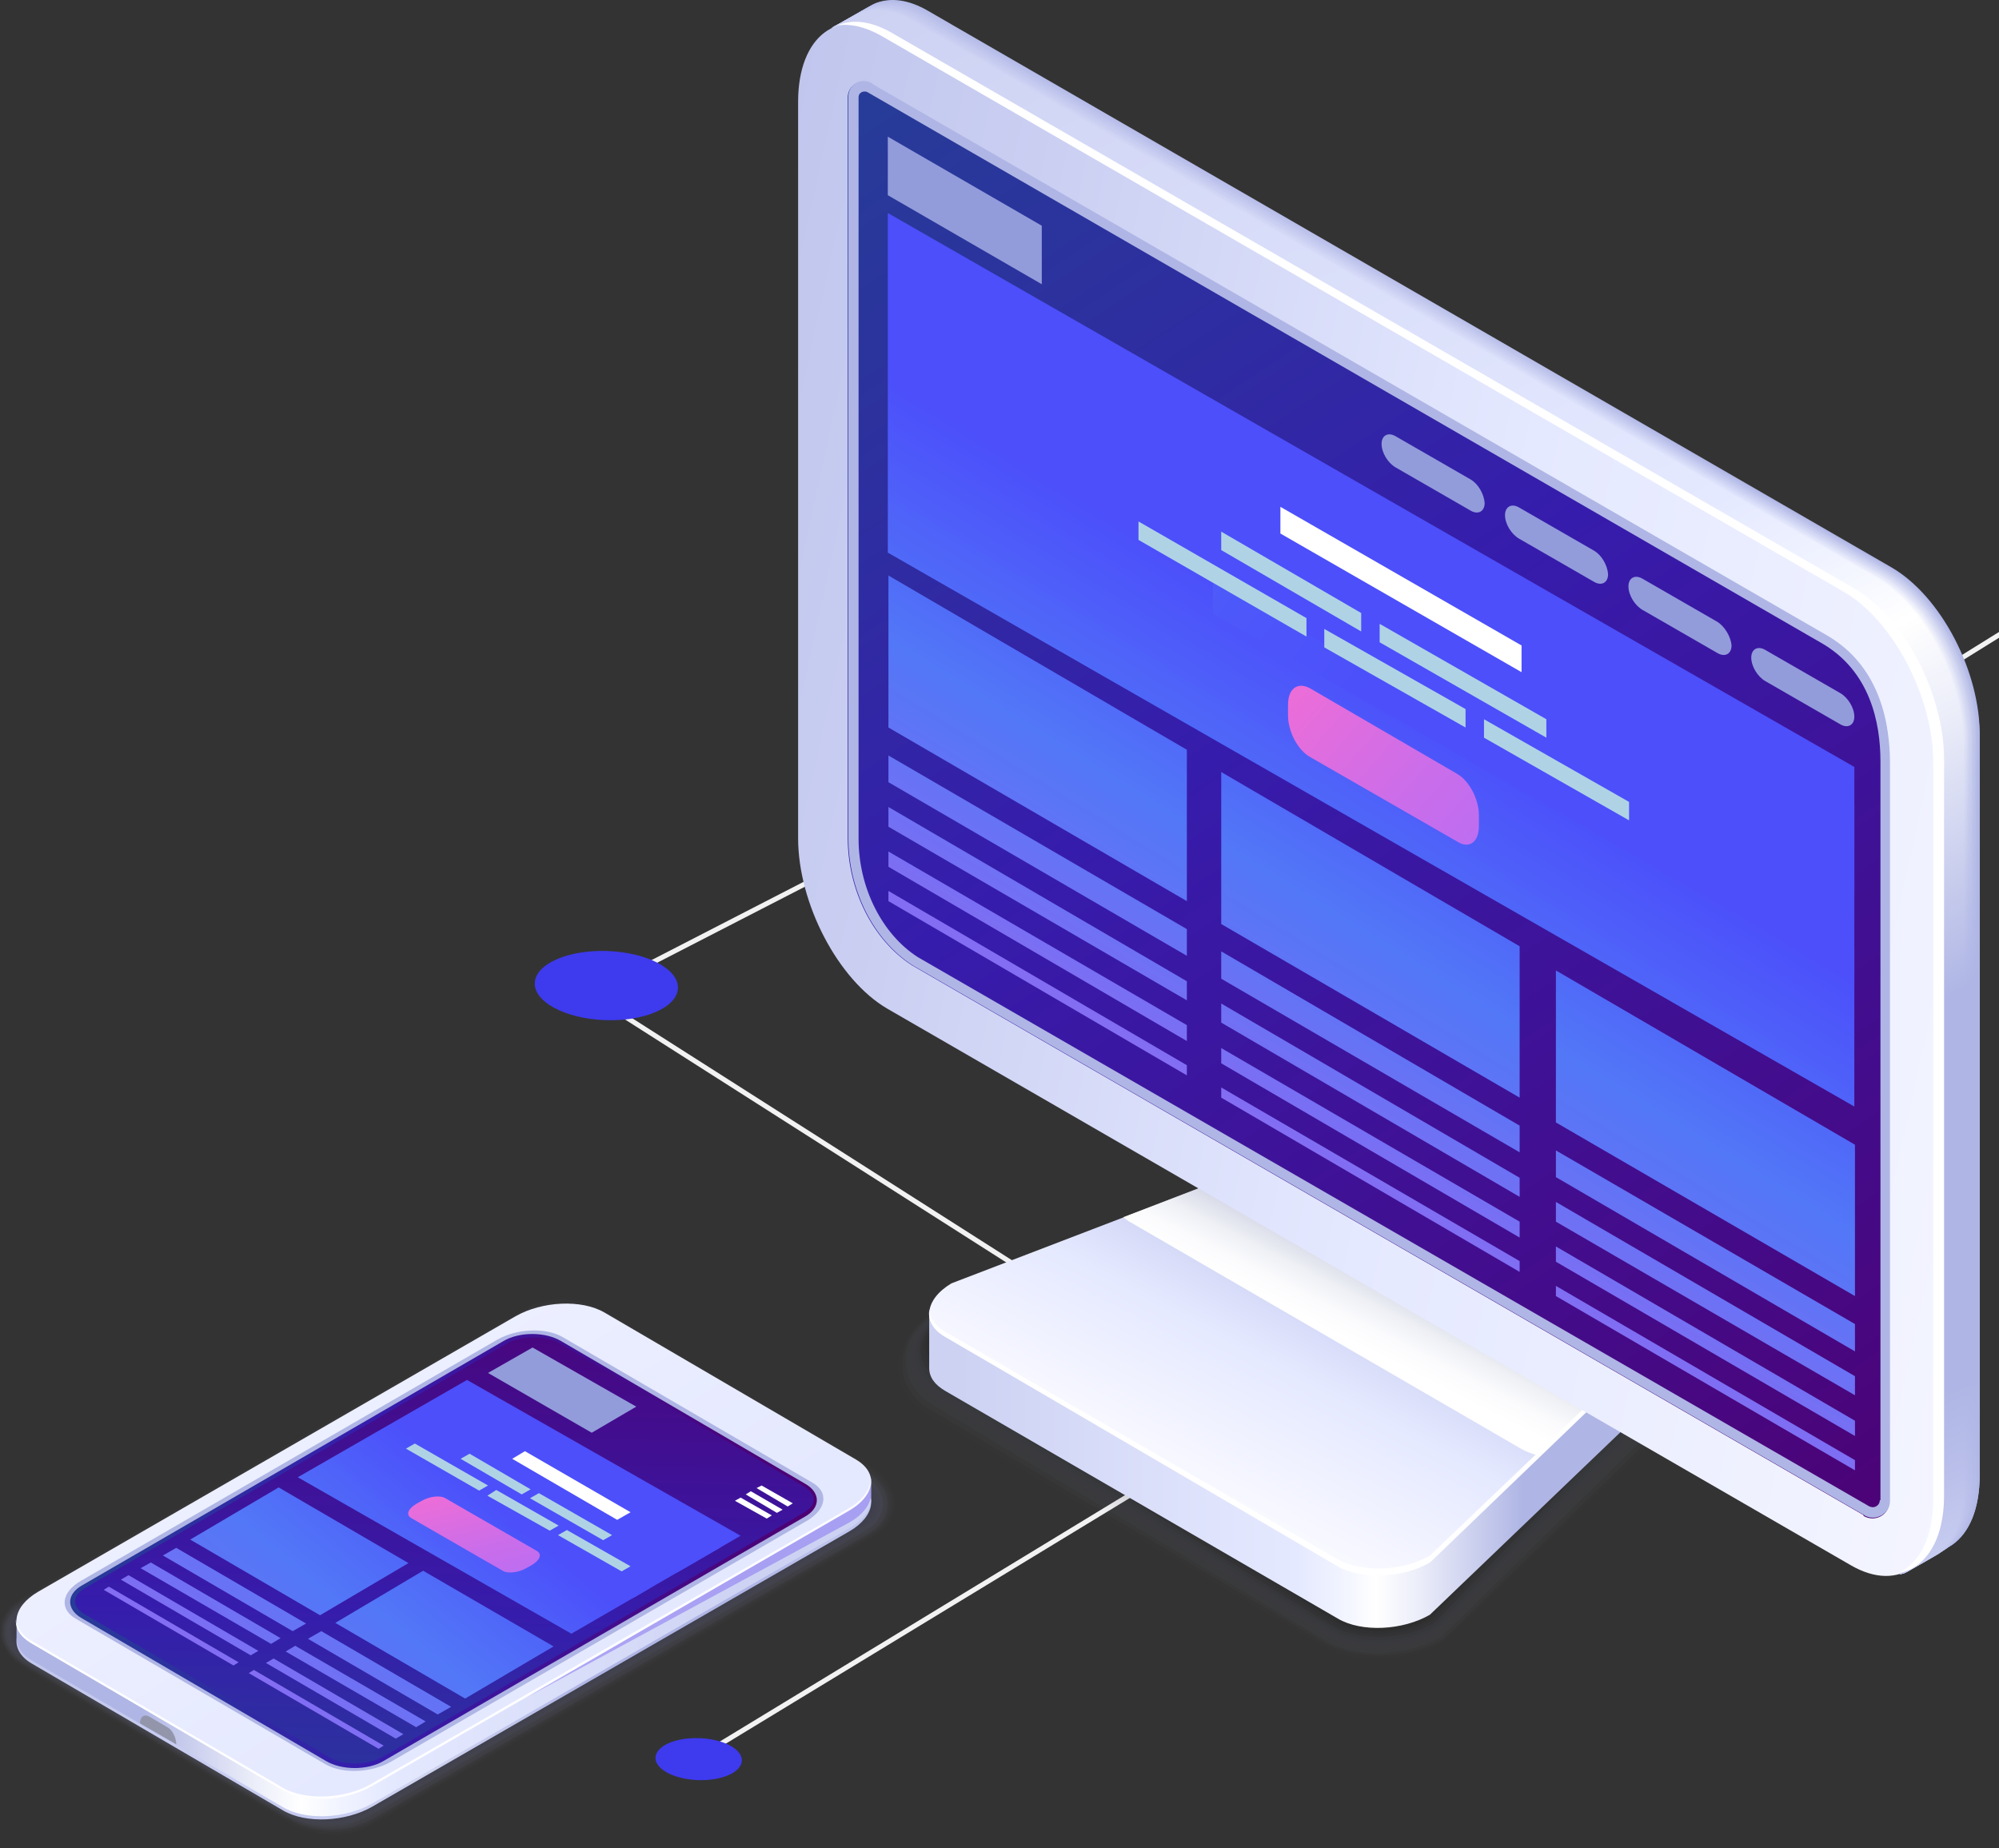<svg width="809" height="748" viewBox="0 0 809 748" fill="none" xmlns="http://www.w3.org/2000/svg">
<rect x="0" y="0" width="809" height="748" fill="#333333" stroke="none"/>
<path d="M1026.92 121.549L650.237 355.536L499.768 268.156L238.874 402.409L508.214 574.039L285.861 709.229" stroke="#F2F2F2" stroke-width="2"/>
<ellipse rx="29" ry="14" transform="matrix(-0.999 -0.036 -0.036 0.999 245.394 398.841)" fill="#3E3AEE"/>
<ellipse rx="17.5" ry="8.5" transform="matrix(-0.999 -0.036 -0.036 0.999 282.751 711.874)" fill="#3E3AEE"/>
<g opacity="0.15">
<path opacity="0.091" d="M379.138 530.149L518.45 476.617C526.175 471.984 536.218 469.668 546.003 469.668C550.381 469.668 554.243 470.183 558.106 471.212C561.711 471.984 565.831 473.786 568.664 475.587L671.667 535.811L674.757 537.612C682.997 542.502 686.603 550.223 686.088 558.459C685.573 566.952 679.392 576.474 670.122 581.621L584.372 664.235C576.647 668.611 567.119 671.184 557.334 671.184C548.836 671.184 541.11 669.383 534.93 665.78L376.048 572.614C368.065 567.981 363.43 560.775 363.43 552.797C364.202 544.046 369.61 535.811 379.138 530.149Z" fill="#9FA5D0"/>
<path opacity="0.182" d="M379.907 530.149L519.219 476.617C526.945 471.984 536.988 469.668 546.773 469.926C551.151 469.926 555.013 470.698 558.618 471.727C561.708 472.499 566.343 474.558 569.176 476.102L671.664 536.068C671.922 536.068 674.497 537.87 674.754 537.87C682.737 542.76 685.312 550.481 684.54 558.459C683.767 565.922 676.557 576.474 668.574 581.364L584.369 663.206C576.901 667.581 567.374 669.898 557.846 669.898C549.605 669.898 541.88 668.096 535.957 664.75L377.075 570.812C369.35 566.437 364.972 559.488 365.23 551.767C365.487 543.274 370.637 535.553 379.907 530.149Z" fill="#8F95BB"/>
<path opacity="0.273" d="M380.429 530.407L519.741 476.875C527.466 472.5 537.509 470.184 547.037 470.441C551.157 470.699 555.277 471.471 558.882 472.243C561.715 473.015 566.865 475.331 569.182 476.875L671.156 536.584C671.413 536.841 673.988 538.128 674.246 538.385C681.971 543.533 683.774 550.996 682.229 558.975C681.199 565.666 673.216 576.99 666.006 581.365L583.345 662.435C576.135 666.553 566.865 668.869 557.595 669.127C549.612 669.127 542.144 667.325 536.479 663.979L377.854 568.754C370.386 564.637 366.523 557.945 366.523 550.739C366.523 542.761 371.674 535.554 380.429 530.407Z" fill="#7F84A7"/>
<path opacity="0.364" d="M381.201 530.406L520.513 476.875C528.239 472.499 538.282 470.183 547.809 470.698C551.929 470.955 556.05 471.727 559.397 472.757C561.972 473.529 567.637 476.102 569.698 477.389L671.156 536.84C671.413 537.098 673.731 538.385 674.246 538.642C681.971 543.789 684.289 551.51 680.684 558.974C680.684 564.893 670.641 577.247 664.203 580.85L583.345 661.147C576.135 665.265 567.122 667.581 558.367 667.581C550.642 667.581 543.174 666.037 537.767 662.692L378.884 566.695C371.931 562.577 368.069 556.4 368.326 549.709C367.811 542.245 372.704 535.296 381.201 530.406Z" fill="#6F7492"/>
<path opacity="0.455" d="M381.716 530.662L521.028 477.13C528.753 472.755 538.796 470.439 548.067 470.954C552.187 471.211 556.049 472.24 559.654 473.27C561.714 473.785 567.895 477.13 569.697 477.902L670.383 536.839C670.898 537.096 672.958 538.383 673.216 538.64C680.683 543.788 682.228 551.766 677.851 558.972C677.851 564.119 666.778 577.245 661.37 580.333L582.058 659.859C575.105 663.977 566.35 666.036 557.594 666.036C549.869 666.036 542.916 664.492 537.509 661.403L378.626 564.634C371.931 560.774 368.326 554.854 368.583 548.678C369.098 541.729 373.733 535.295 381.716 530.662Z" fill="#5F637D"/>
<path opacity="0.545" d="M382.226 530.663L521.538 477.132C529.263 472.756 539.306 470.698 548.576 471.212C552.697 471.47 556.559 472.499 560.164 473.786C561.967 474.301 568.662 477.904 570.207 478.676L670.378 537.355C670.893 537.612 672.953 538.899 673.211 539.156C680.421 544.304 681.451 552.282 676.301 559.231C676.301 563.349 664.198 577.504 659.563 580.077L581.795 658.831C575.1 662.691 566.602 664.75 558.104 665.008C550.637 665.008 543.684 663.463 538.534 660.375L379.651 562.577C373.213 558.973 369.866 553.311 370.123 547.392C370.381 541.215 374.758 535.039 382.226 530.663Z" fill="#505368"/>
<path opacity="0.636" d="M383.001 530.921L522.313 477.39C530.038 473.014 540.081 470.956 549.094 471.728C553.214 471.985 557.077 473.272 560.424 474.301C561.712 474.816 569.18 478.676 570.21 479.191L669.866 537.613C670.638 538.128 672.183 539.157 672.698 539.414C679.908 544.819 680.166 552.797 673.986 559.489C673.986 562.835 660.853 577.762 657.248 579.821L581.283 657.802C574.587 661.663 566.347 663.721 558.107 663.721C550.897 663.721 544.201 662.435 539.051 659.346L380.169 560.518C374.246 556.915 371.156 551.768 371.413 546.363C371.671 540.701 375.791 535.039 383.001 530.921Z" fill="#404253"/>
<path opacity="0.727" d="M383.519 530.92L522.831 477.388C530.556 473.013 540.599 470.954 549.612 471.984C553.732 472.241 557.594 473.528 560.942 474.815C561.972 475.072 569.697 479.447 570.727 479.962L669.868 537.869C670.641 538.384 672.186 539.413 672.701 539.671C679.653 545.075 679.396 553.053 672.186 559.488C672.186 562.061 658.023 578.018 655.19 579.562L580.513 656.771C574.075 660.374 566.092 662.433 558.109 662.433C551.157 662.433 544.461 661.147 539.569 658.316L380.686 558.716C375.021 555.37 372.188 550.737 372.446 545.59C372.961 540.185 376.823 534.781 383.519 530.92Z" fill="#30323E"/>
<path opacity="0.818" d="M384.029 530.921L523.341 477.389C530.808 473.014 541.109 471.212 549.864 471.984C553.984 472.499 557.589 473.786 560.937 475.073C561.709 475.33 569.95 479.963 570.465 480.22L669.09 537.87C669.863 538.384 671.15 539.156 671.923 539.928C678.618 545.333 677.846 553.569 669.863 559.746C669.863 561.547 654.67 578.276 652.867 579.305L579.735 655.742C573.555 659.345 565.572 661.147 558.104 661.404C551.409 661.404 544.971 660.118 540.079 657.287L381.196 556.657C375.788 553.569 373.213 549.194 373.471 544.304C374.243 539.671 377.591 534.781 384.029 530.921Z" fill="#20212A"/>
<path opacity="0.909" d="M384.801 531.178L524.113 477.646C531.58 473.271 541.881 471.47 550.636 472.499C554.756 473.014 558.361 474.558 561.709 475.587C561.966 475.845 570.979 480.735 571.237 480.992L669.09 538.384C670.12 538.899 671.15 539.671 671.922 540.443C678.618 546.105 677.073 554.084 668.06 560.003C668.06 560.775 651.837 578.533 650.807 579.048L579.219 654.713C573.297 658.316 565.571 660.118 558.104 660.118C551.666 660.118 545.228 658.831 540.593 656.257L381.71 554.598C376.56 551.767 374.243 547.65 374.758 543.274C375.53 539.156 378.62 534.524 384.801 531.178Z" fill="#101115"/>
<path opacity="0.15" d="M541.363 655.227L382.48 552.796C372.952 547.391 374.24 537.611 385.055 531.177L524.367 477.646C535.44 471.211 552.178 470.697 561.706 476.101L668.314 538.641C677.842 544.046 676.555 553.825 665.739 560.26L578.701 653.683C567.629 660.117 550.891 660.889 541.363 655.227Z" fill="black"/>
</g>
<path d="M541.367 654.971L382.485 562.835C378.107 560.261 376.047 557.173 376.047 553.57C376.047 553.57 376.047 531.436 376.047 531.179C376.047 527.061 379.137 534.267 385.06 530.922L524.372 477.39C535.445 470.956 552.183 470.441 561.71 475.846L668.319 538.385C671.409 540.187 673.727 532.466 674.757 534.782C675.014 535.554 674.757 556.915 674.757 557.687C674.757 562.063 671.666 566.438 665.744 570.041L578.706 653.427C567.633 659.861 550.895 660.633 541.367 654.971Z" fill="url(#paint0_linear_295_4354)"/>
<path d="M541.363 633.095L382.48 540.958C372.952 535.553 374.24 525.774 385.055 519.339L524.625 465.808C535.698 459.374 552.436 458.859 561.963 464.264L668.572 526.803C678.1 532.208 676.812 541.988 665.997 548.422L578.701 631.55C567.629 637.727 550.891 638.499 541.363 633.095Z" fill="url(#paint1_linear_295_4354)"/>
<path d="M668.833 526.545L562.224 464.006C552.697 458.601 535.959 459.116 524.886 465.55L454.586 492.573C455.358 493.088 455.873 493.603 456.646 494.117L615.529 586.254C617.846 587.541 620.421 588.57 622.996 589.085L666 548.164C677.073 541.73 678.361 532.207 668.833 526.545Z" fill="url(#paint2_linear_295_4354)"/>
<path d="M666 546.105L578.705 629.492C567.632 635.926 550.894 636.44 541.366 631.036L382.483 538.899C378.621 536.583 376.303 533.495 376.046 530.406C375.531 534.267 377.591 538.127 382.483 540.958L541.366 633.867C550.894 639.271 567.632 638.757 578.705 632.323L666 548.422C672.438 544.819 675.528 539.929 675.013 535.296C674.498 538.899 671.408 543.017 666 546.105Z" fill="white"/>
<path d="M748.919 633.352L359.051 408.158C339.223 396.577 323 365.693 323 339.185V41.157C323 14.648 339.223 2.295 359.051 13.876L748.919 239.07C768.747 250.651 784.97 281.535 784.97 308.044V606.072C784.97 632.838 768.747 644.934 748.919 633.352Z" fill="url(#paint3_linear_295_4354)"/>
<path d="M753.554 612.763L369.094 390.657C353.129 380.363 343.086 360.031 343.086 339.185V39.355C343.086 34.465 348.494 31.377 352.614 33.95C353.129 34.208 353.386 34.465 353.644 34.722L738.619 257.085C757.674 268.152 764.627 287.712 764.627 308.558V607.616C764.627 613.02 758.962 616.109 754.327 613.535C754.069 613.02 753.812 612.763 753.554 612.763Z" fill="url(#paint4_linear_295_4354)"/>
<path d="M738.877 256.828L353.902 34.465C353.644 34.207 353.387 34.207 352.872 33.693C348.494 31.119 343.344 34.207 343.344 39.097V339.184C343.344 360.031 353.387 380.362 369.352 390.657L753.812 612.762C754.07 612.762 754.327 613.02 754.585 613.277C759.22 615.851 764.885 612.505 764.885 607.358V308.043C764.627 287.197 757.932 267.637 738.877 256.828ZM760.765 607.1C760.765 608.902 759.22 609.931 757.932 609.931C757.417 609.931 756.902 609.674 756.645 609.674L371.412 387.311C356.992 378.046 347.464 359.259 347.464 339.441V39.355C347.464 37.81 348.751 37.038 349.781 37.038C350.296 37.038 350.554 37.038 351.069 37.296L737.074 260.173C756.902 271.497 761.022 292.601 761.022 308.043V607.1H760.765Z" fill="#AFB6E5"/>
<path d="M765.4 229.547L375.532 4.353C367.549 -0.279 360.339 -1.051 354.416 1.265C353.644 1.522 337.163 11.045 336.391 11.559C342.571 8.471 350.296 9.243 358.794 14.133L748.661 239.327C768.49 250.908 784.713 281.792 784.713 308.3V606.328C784.713 622.8 778.532 633.866 768.747 636.955C769.52 636.955 770.55 636.697 771.837 635.925C772.352 635.668 789.605 625.373 790.12 625.116C797.073 620.226 801.193 610.446 801.193 596.806V298.521C801.708 272.012 785.485 241.128 765.4 229.547Z" fill="url(#paint5_linear_295_4354)"/>
<path d="M765.142 229.805L375.275 4.611C367.292 -0.022 360.082 -0.794 354.159 1.523C353.386 1.78 337.163 11.045 336.648 11.56C342.829 8.471 350.554 9.244 359.052 14.133L748.919 239.327C768.747 250.909 784.97 281.792 784.97 308.301V606.329C784.97 622.8 778.79 633.867 769.005 636.955C769.777 636.955 770.807 636.698 772.095 635.926C772.61 635.668 789.606 625.374 790.121 625.116C797.073 620.227 801.193 610.447 801.193 596.806V298.778C801.193 272.013 785.228 241.129 765.142 229.805Z" fill="url(#paint6_linear_295_4354)"/>
<path d="M764.885 229.805L375.017 4.611C367.034 -0.022 359.824 -0.794 353.901 1.523C353.129 1.78 337.421 11.045 336.648 11.303C342.829 8.214 350.554 8.986 359.052 13.876L748.919 239.07C768.747 250.651 784.971 281.535 784.971 308.044V606.071C784.971 622.543 778.79 633.609 769.005 636.698C769.777 636.698 770.808 636.44 772.095 635.668C772.61 635.411 789.348 625.374 789.606 625.116C796.558 620.227 800.679 610.447 800.679 596.806V298.778C800.936 272.27 784.97 241.386 764.885 229.805Z" fill="url(#paint7_linear_295_4354)"/>
<path d="M764.627 230.063L374.502 4.869C366.519 0.236 359.309 -0.536 353.386 1.78C352.614 2.038 337.163 11.046 336.391 11.303C342.571 8.215 350.296 8.987 358.794 13.877L748.661 239.07C768.49 250.652 784.713 281.535 784.713 308.044V606.072C784.713 622.543 778.532 633.61 768.747 636.698C769.52 636.698 770.55 636.441 771.837 635.669C772.352 635.411 788.575 625.632 789.09 625.374C796.043 620.484 800.163 610.704 800.163 597.064V299.036C800.678 272.528 784.455 241.644 764.627 230.063Z" fill="url(#paint8_linear_295_4354)"/>
<path d="M764.37 230.318L374.244 5.125C366.262 0.492 359.051 -0.28 353.129 2.036C352.356 2.294 337.163 11.044 336.391 11.559C342.571 8.47 350.296 9.242 358.794 14.132L748.661 239.326C768.49 250.908 784.713 281.791 784.713 308.3V606.328C784.713 622.799 778.532 633.866 768.747 636.954C769.52 636.954 770.55 636.697 771.837 635.925C772.352 635.667 788.318 626.145 788.833 625.887C795.786 620.997 799.906 611.218 799.906 597.577V299.292C800.421 272.784 784.198 241.9 764.37 230.318Z" fill="url(#paint9_linear_295_4354)"/>
<path d="M764.112 230.576L373.987 5.382C366.004 0.75 358.794 -0.022 352.871 2.294C352.099 2.551 337.163 11.044 336.391 11.559C342.571 8.471 350.296 9.243 358.794 14.133L748.661 239.327C768.49 250.908 784.713 281.792 784.713 308.3V606.328C784.713 622.8 778.532 633.866 768.747 636.955C769.52 636.955 770.55 636.697 771.837 635.925C772.352 635.668 788.06 626.403 788.575 625.888C795.528 620.998 799.648 611.218 799.648 597.578V299.55C800.163 272.784 783.94 242.158 764.112 230.576Z" fill="url(#paint10_linear_295_4354)"/>
<path d="M763.597 230.834L373.73 5.382C365.747 0.75 358.537 -0.022 352.614 2.294C351.841 2.551 337.163 11.044 336.648 11.302C342.829 8.213 350.554 8.986 359.052 13.876L748.919 239.069C768.747 250.651 784.97 281.534 784.97 308.043V606.071C784.97 622.542 778.79 633.609 769.005 636.697C769.777 636.697 770.808 636.44 772.095 635.668C772.61 635.41 788.061 626.145 788.576 625.888C795.528 620.998 799.648 611.218 799.648 597.578V299.55C799.906 273.041 783.683 242.158 763.597 230.834Z" fill="url(#paint11_linear_295_4354)"/>
<path d="M763.34 230.834L373.472 5.64C365.489 1.008 358.279 0.236 352.356 2.552C351.584 2.809 337.163 11.045 336.648 11.302C342.829 8.214 350.554 8.986 359.052 13.876L748.919 239.07C768.747 250.651 784.97 281.535 784.97 308.043V606.071C784.97 622.543 778.79 633.609 769.005 636.698C769.777 636.698 770.808 636.44 772.095 635.668C772.61 635.411 787.803 626.403 788.061 626.146C795.013 621.256 799.133 611.476 799.133 597.836V299.808C799.391 273.299 783.425 242.415 763.34 230.834Z" fill="url(#paint12_linear_295_4354)"/>
<path d="M763.082 231.09L373.215 5.896C365.232 1.264 358.022 0.492 352.099 2.808C351.326 3.065 337.421 11.043 336.648 11.558C342.829 8.47 350.554 9.242 359.052 14.132L748.919 239.326C768.747 250.907 784.97 281.791 784.97 308.299V606.327C784.97 622.798 778.79 633.865 769.005 636.953C769.777 636.953 770.808 636.696 772.095 635.924C772.61 635.667 787.546 626.916 787.803 626.659C794.756 621.769 798.876 611.989 798.876 598.349V300.064C799.133 273.555 782.91 242.671 763.082 231.09Z" fill="url(#paint13_linear_295_4354)"/>
<path d="M762.824 231.348L372.699 6.154C364.717 1.521 357.506 0.749 351.584 3.066C350.811 3.323 337.163 11.044 336.391 11.559C342.571 8.47 350.296 9.242 358.794 14.132L748.661 239.326C768.49 250.907 784.713 281.791 784.713 308.3V606.328C784.713 622.799 778.532 633.866 768.747 636.954C769.52 636.954 770.55 636.697 771.837 635.924C772.352 635.667 786.773 627.174 787.288 626.917C794.24 622.027 798.361 612.247 798.361 598.607V300.321C798.876 273.813 782.653 242.929 762.824 231.348Z" fill="url(#paint14_linear_295_4354)"/>
<path d="M762.567 231.606L372.442 6.412C364.459 1.779 357.249 1.007 351.326 3.323C350.554 3.581 337.163 11.044 336.391 11.559C342.571 8.471 350.296 9.243 358.794 14.133L748.661 239.327C768.49 250.908 784.713 281.792 784.713 308.3V606.328C784.713 622.799 778.532 633.866 768.747 636.954C769.52 636.954 770.55 636.697 771.837 635.925C772.352 635.668 786.515 627.175 787.03 626.917C793.983 622.027 798.103 612.247 798.103 598.607V300.579C798.618 273.813 782.395 242.93 762.567 231.606Z" fill="url(#paint15_linear_295_4354)"/>
<path d="M762.052 231.606L372.184 6.412C364.202 1.779 356.991 1.007 351.069 3.323C350.296 3.581 337.163 11.044 336.391 11.302C342.571 8.213 350.296 8.985 358.794 13.875L748.661 239.069C768.49 250.651 784.713 281.534 784.713 308.043V606.071C784.713 622.542 778.532 633.609 768.747 636.697C769.52 636.697 770.55 636.44 771.837 635.668C772.352 635.41 786.258 627.175 786.773 626.917C793.725 622.027 797.846 612.248 797.846 598.607V300.579C798.361 274.071 782.138 243.187 762.052 231.606Z" fill="url(#paint16_linear_295_4354)"/>
<path d="M761.795 231.863L371.927 6.67C363.944 2.037 356.734 1.265 350.811 3.581C350.039 3.839 337.163 11.045 336.648 11.302C342.829 8.214 350.554 8.986 359.052 13.876L748.919 239.07C768.747 250.651 784.97 281.535 784.97 308.043V606.071C784.97 622.542 778.79 633.609 769.005 636.697C769.777 636.697 770.808 636.44 772.095 635.668C772.61 635.411 786.258 627.432 786.773 627.175C793.726 622.285 797.846 612.505 797.846 598.865V300.837C797.846 274.328 781.88 243.445 761.795 231.863Z" fill="url(#paint17_linear_295_4354)"/>
<path d="M761.537 232.121L371.67 6.927C363.687 2.295 356.477 1.523 350.554 3.839C349.781 4.096 337.421 11.045 336.648 11.56C342.829 8.472 350.554 9.244 359.052 14.134L748.919 239.327C768.747 250.909 784.97 281.793 784.97 308.301V606.329C784.97 622.8 778.79 633.867 769.005 636.955C769.777 636.955 770.807 636.698 772.095 635.926C772.61 635.669 786 627.948 786.258 627.69C793.211 622.8 797.331 613.02 797.331 599.38V301.095C797.588 274.586 781.623 243.703 761.537 232.121Z" fill="url(#paint18_linear_295_4354)"/>
<path d="M761.279 232.377L371.154 7.183C363.171 2.551 355.961 1.779 350.039 4.095C349.266 4.352 337.163 11.044 336.391 11.559C342.571 8.47 350.296 9.242 358.794 14.132L748.661 239.326C768.49 250.907 784.713 281.791 784.713 308.3V606.327C784.713 622.799 778.532 633.865 768.747 636.954C769.52 636.954 770.55 636.696 771.837 635.924C772.352 635.667 785.228 628.203 785.743 627.689C792.695 622.799 796.816 613.019 796.816 599.379V301.351C797.331 274.585 781.108 243.958 761.279 232.377Z" fill="url(#paint19_linear_295_4354)"/>
<path d="M761.022 232.635L370.897 7.441C362.914 2.809 355.704 2.036 349.781 4.353C349.009 4.61 337.163 11.302 336.391 11.559C342.571 8.471 350.296 9.243 358.794 14.133L748.661 239.326C768.49 250.908 784.713 281.791 784.713 308.3V606.328C784.713 622.799 778.532 633.866 768.747 636.954C769.52 636.954 770.55 636.697 771.837 635.925C772.352 635.667 784.97 628.204 785.485 627.946C792.438 623.057 796.558 613.277 796.558 599.636V301.351C797.073 274.843 780.85 243.959 761.022 232.635Z" fill="url(#paint20_linear_295_4354)"/>
<path d="M760.764 232.635L370.639 7.441C362.656 2.809 355.446 2.036 349.524 4.353C348.751 4.61 337.163 11.044 336.391 11.302C342.571 8.213 350.296 8.985 358.794 13.875L748.661 239.069C768.49 250.65 784.713 281.534 784.713 308.043V606.07C784.713 622.542 778.532 633.608 768.747 636.697C769.52 636.697 770.55 636.439 771.837 635.667C772.352 635.41 784.713 628.204 785.228 627.946C792.18 623.057 796.301 613.277 796.301 599.636V301.608C796.816 275.1 780.593 244.216 760.764 232.635Z" fill="url(#paint21_linear_295_4354)"/>
<path d="M760.249 232.893L370.382 7.699C362.399 3.066 355.189 2.294 349.266 4.611C348.494 4.868 337.163 11.045 336.391 11.559C342.571 8.471 350.296 9.243 358.794 14.133L748.661 239.327C768.49 250.908 784.713 281.792 784.713 308.3V606.328C784.713 622.8 778.532 633.866 768.747 636.955C769.52 636.955 770.55 636.697 771.837 635.925C772.352 635.668 784.455 628.719 784.97 628.462C791.923 623.572 796.043 613.792 796.043 600.152V301.866C796.558 275.358 780.335 244.474 760.249 232.893Z" fill="url(#paint22_linear_295_4354)"/>
<path d="M759.992 233.15L370.125 7.957C362.142 3.324 354.932 2.552 349.009 4.868C348.236 5.126 337.163 11.045 336.648 11.56C342.829 8.471 350.554 9.244 359.052 14.133L748.919 239.327C768.747 250.909 784.97 281.792 784.97 308.301V606.329C784.97 622.8 778.79 633.867 769.005 636.955C769.777 636.955 770.808 636.698 772.095 635.926C772.61 635.668 784.455 628.977 784.713 628.719C791.666 623.83 795.786 614.05 795.786 600.409V302.124C796.043 275.616 780.078 244.732 759.992 233.15Z" fill="url(#paint23_linear_295_4354)"/>
<path d="M759.735 233.406L369.867 8.213C361.884 3.58 354.674 2.808 348.751 5.124C347.979 5.382 337.421 11.044 336.648 11.558C342.829 8.47 350.554 9.242 359.052 14.132L748.919 239.326C768.747 250.907 784.971 281.791 784.971 308.299V606.327C784.971 622.799 778.79 633.865 769.005 636.954C769.777 636.954 770.808 636.696 772.095 635.924C772.61 635.667 784.198 628.975 784.455 628.718C791.408 623.828 795.528 614.048 795.528 600.408V302.38C795.786 275.614 779.563 244.73 759.735 233.406Z" fill="url(#paint24_linear_295_4354)"/>
<path d="M759.477 233.406L369.352 8.213C361.369 3.58 354.159 2.808 348.236 5.124C347.463 5.382 337.163 11.044 336.391 11.301C342.571 8.213 350.296 8.985 358.794 13.875L748.661 239.068C768.49 250.65 784.713 281.534 784.713 308.042V606.07C784.713 622.541 778.532 633.608 768.747 636.696C769.52 636.696 770.55 636.439 771.837 635.667C772.352 635.41 783.425 628.975 783.94 628.718C790.893 623.828 795.013 614.048 795.013 600.408V302.38C795.528 275.871 779.305 244.988 759.477 233.406Z" fill="url(#paint25_linear_295_4354)"/>
<path d="M759.219 233.664L369.094 8.47C361.111 3.838 353.901 3.066 347.979 5.382C347.206 5.639 337.163 11.044 336.391 11.301C342.571 8.213 350.296 8.985 358.794 13.875L748.661 239.069C768.49 250.65 784.713 281.534 784.713 308.042V606.07C784.713 622.542 778.532 633.608 768.747 636.697C769.52 636.697 770.55 636.439 771.837 635.667C772.352 635.41 783.168 629.233 783.683 628.976C790.635 624.086 794.755 614.306 794.755 600.666V302.638C795.271 276.129 779.048 245.246 759.219 233.664Z" fill="url(#paint26_linear_295_4354)"/>
<path d="M750.717 238.298L360.592 13.104C352.351 8.472 344.884 7.699 338.961 10.273C344.111 9.501 350.034 10.788 356.472 14.391L746.339 239.585C766.167 251.166 782.39 282.05 782.39 308.558V606.586C782.39 622.286 776.725 632.838 767.97 636.698C779.043 634.896 786.768 623.572 786.768 605.3V307.272C786.768 280.763 770.545 249.879 750.717 238.298Z" fill="white"/>
<path d="M480.326 386.796L359.555 316.536V305.727L480.326 375.987V386.796Z" fill="url(#paint27_linear_295_4354)"/>
<path d="M480.326 404.813L359.555 334.553V326.574L480.326 397.092V404.813Z" fill="url(#paint28_linear_295_4354)"/>
<path d="M480.326 421.283L359.555 350.765V344.588L480.326 414.848V421.283Z" fill="url(#paint29_linear_295_4354)"/>
<path d="M480.326 364.665L359.555 294.405V232.895L480.326 303.412V364.665Z" fill="url(#paint30_linear_295_4354)"/>
<path d="M615.006 466.323L494.234 396.063V384.996L615.006 455.514V466.323Z" fill="url(#paint31_linear_295_4354)"/>
<path d="M615.006 484.34L494.234 413.822V406.102L615.006 476.619V484.34Z" fill="url(#paint32_linear_295_4354)"/>
<path d="M615.006 500.812L494.234 430.294V424.117L615.006 494.378V500.812Z" fill="url(#paint33_linear_295_4354)"/>
<path d="M615.006 444.189L494.234 373.928V312.418L615.006 382.936V444.189Z" fill="url(#paint34_linear_295_4354)"/>
<path d="M750.709 546.878L629.68 476.36V465.551L750.709 535.811V546.878Z" fill="url(#paint35_linear_295_4354)"/>
<path d="M750.709 564.637L629.68 494.377V486.398L750.709 556.916V564.637Z" fill="url(#paint36_linear_295_4354)"/>
<path d="M750.709 581.109L629.68 510.591V504.414L750.709 574.932V581.109Z" fill="url(#paint37_linear_295_4354)"/>
<path d="M480.326 435.183L359.555 364.665V360.547L480.326 431.065V435.183Z" fill="url(#paint38_linear_295_4354)"/>
<path d="M615.006 514.708L494.234 444.19V440.072L615.006 510.333V514.708Z" fill="url(#paint39_linear_295_4354)"/>
<path d="M750.709 595.007L629.68 524.489V520.371L750.709 590.889V595.007Z" fill="url(#paint40_linear_295_4354)"/>
<path d="M750.709 524.489L629.68 454.229V392.719L750.709 463.237V524.489Z" fill="url(#paint41_linear_295_4354)"/>
<path d="M750.452 447.792L359.297 223.628V86.195L750.452 310.36V447.792Z" fill="url(#paint42_linear_295_4354)"/>
<path d="M750.452 362.09L379.383 148.992V112.961L750.452 326.059V362.09Z" fill="url(#paint43_linear_295_4354)"/>
<path opacity="0.95" d="M750.451 397.35L490.883 248.336V234.695L750.451 383.709V397.35Z" fill="url(#paint44_linear_295_4354)"/>
<path d="M590.02 340.731L530.021 306.244C525.128 303.413 521.266 295.95 521.266 289.516V285.14C521.266 278.706 525.128 275.875 530.021 278.449L589.763 313.193C594.655 316.024 598.518 323.488 598.518 329.922V334.297C598.518 340.731 594.655 343.562 590.02 340.731Z" fill="url(#paint45_linear_295_4354)"/>
<path d="M494.227 222.6L550.878 255.543V248.079L494.227 215.137V222.6ZM558.346 252.455V259.918L625.813 298.523V291.059L558.346 252.455Z" fill="#AFD3E5"/>
<path d="M535.942 261.978L593.109 294.406V286.942L535.942 254.514V261.978ZM460.75 218.483L528.732 257.602V250.139L460.75 211.02V218.483ZM600.577 291.06V298.523L659.289 331.981V324.517L600.577 291.06Z" fill="#AFD3E5"/>
<path d="M615.775 261.203L518.18 205.098V215.907L615.775 272.012V261.203Z" fill="white"/>
<path d="M595.176 194.031L564.79 176.53C561.7 174.729 559.125 176.273 559.125 179.619C559.125 183.222 561.7 187.34 564.79 189.141L595.176 206.642C598.266 208.444 600.841 206.899 600.841 203.554C600.584 199.951 598.266 195.833 595.176 194.031ZM645.133 222.856L614.747 205.355C611.657 203.554 609.082 205.098 609.082 208.444C609.082 212.047 611.657 216.165 614.747 217.966L645.133 235.467C648.223 237.268 650.798 235.724 650.798 232.379C650.54 228.775 648.223 224.658 645.133 222.856ZM695.089 251.681L664.703 234.18C661.613 232.379 659.038 233.923 659.038 237.268C659.038 240.872 661.613 244.989 664.703 246.791L695.089 264.292C698.18 266.093 700.755 264.549 700.755 261.203C700.497 257.6 697.922 253.482 695.089 251.681ZM744.789 280.506L714.403 263.005C711.312 261.203 708.737 262.748 708.737 266.093C708.737 269.696 711.312 273.814 714.403 275.616L744.789 293.116C747.879 294.918 750.454 293.374 750.454 290.028C750.454 286.425 747.879 282.307 744.789 280.506Z" fill="#929CDB"/>
<path d="M421.614 115.021L359.297 78.99V55.312L421.614 91.344V115.021Z" fill="#929CDB"/>
<g opacity="0.2">
<path opacity="0.048" d="M135.192 742.443C140.857 742.443 145.75 741.157 149.87 738.84L353.559 621.739C358.967 618.651 362.057 613.761 362.057 608.357C362.057 602.437 358.452 597.033 352.014 593.172L244.633 530.633C239.483 527.802 233.303 526 226.865 526C221.2 526 216.307 527.287 212.187 529.603L8.498 646.704C3.09 649.792 0 654.682 0 660.087C0 666.006 3.605 671.411 10.043 675.271L117.424 737.811C122.574 740.899 128.754 742.443 135.192 742.443Z" fill="#ABB2E2"/>
<path opacity="0.134" d="M212.187 530.375L8.498 647.476C3.348 650.307 0.516 654.939 0.516 660.087C0.516 665.749 4.121 670.896 10.301 674.499L113.819 734.722C114.077 734.722 118.197 737.296 118.454 737.296C123.605 740.127 130.042 741.414 136.223 741.414C141.373 741.414 147.038 739.612 150.643 737.553L353.045 620.967C358.195 618.136 361.027 613.504 361.027 608.356C361.027 602.694 357.422 597.547 351.242 593.944L244.376 531.662C242.573 530.632 239.741 529.346 237.681 528.831C234.333 527.801 230.471 527.029 226.865 527.029C221.2 527.029 216.05 528.059 212.187 530.375Z" fill="#A4AADC"/>
<path opacity="0.221" d="M212.188 531.147L8.499 648.247C3.606 651.078 0.773 655.453 0.773 660.343C0.773 665.748 4.121 670.638 10.044 673.984L113.82 734.464C114.077 734.722 118.197 736.781 118.455 737.038C123.862 739.869 130.3 740.898 136.48 740.641C141.115 740.641 147.296 738.325 150.643 736.523L352.015 620.709C356.907 617.878 359.74 613.503 359.74 608.613C359.74 603.209 356.392 598.319 350.47 594.973L244.119 532.948C242.316 531.919 239.484 530.632 237.424 529.86C234.076 528.83 230.471 528.058 226.608 528.058C221.201 527.801 216.308 528.83 212.188 531.147Z" fill="#9CA2D7"/>
<path opacity="0.307" d="M212.446 531.92L8.757 649.021C4.122 651.852 1.547 655.97 1.547 660.602C1.547 665.492 4.894 670.382 10.56 673.47L114.851 734.208C115.366 734.466 118.971 736.525 119.486 736.782C124.893 739.356 131.589 740.385 137.511 739.87C141.631 739.87 148.584 737.039 151.417 735.495L351.758 620.196C356.393 617.365 358.968 613.247 358.968 608.615C358.968 603.725 355.621 598.835 349.956 595.746L244.12 533.979C242.575 533.207 239.227 531.405 237.682 530.89C234.334 529.861 230.729 529.089 226.867 528.832C221.459 528.574 216.309 529.604 212.446 531.92Z" fill="#9599D1"/>
<path opacity="0.394" d="M212.704 532.691L9.015 649.792C4.638 652.366 2.062 656.226 2.062 660.601C2.062 665.234 5.153 669.867 10.56 672.955L115.109 733.95C115.624 734.208 119.229 736.267 119.744 736.267C125.409 738.84 132.104 739.612 137.769 738.84C141.375 738.84 149.1 735.494 151.417 733.95L350.471 619.423C354.849 616.85 357.424 612.989 357.424 608.614C357.424 603.981 354.334 599.349 348.926 596.26L243.605 534.75C242.318 533.978 238.713 532.177 237.168 531.662C233.82 530.633 230.215 529.603 226.61 529.603C221.717 529.346 216.567 530.375 212.704 532.691Z" fill="#8E91CB"/>
<path opacity="0.48" d="M212.955 533.206L9.266 650.307C4.888 652.88 2.828 656.483 2.828 660.601C2.828 664.976 5.918 669.094 11.068 672.183L116.132 733.435C116.904 733.95 119.994 735.494 120.767 735.752C126.432 738.325 133.385 738.84 139.05 737.81C142.14 737.81 150.38 733.95 152.698 732.663L350.722 618.651C355.099 616.077 357.16 612.474 357.16 608.356C357.16 603.981 354.069 599.863 348.919 596.775L244.113 535.779C243.083 535.007 238.963 532.948 237.676 532.691C234.328 531.404 230.723 530.632 227.118 530.375C221.71 530.117 216.818 531.147 212.955 533.206Z" fill="#8789C5"/>
<path opacity="0.567" d="M213.211 533.979L9.522 651.08C5.402 653.396 3.342 656.999 3.6 660.602C3.857 664.72 6.432 668.581 11.325 671.412L116.903 732.922C117.676 733.437 120.766 734.981 121.796 735.238C127.719 737.554 134.671 738.069 140.079 736.782C142.654 736.782 151.667 732.407 153.469 731.378L350.463 618.137C354.584 615.821 356.644 612.218 356.386 608.615C356.129 604.497 353.553 600.637 348.661 597.806L244.37 537.068C243.34 536.553 239.22 534.237 237.932 533.722C234.585 532.435 231.237 531.406 227.632 531.148C221.967 530.891 216.817 531.92 213.211 533.979Z" fill="#7F81C0"/>
<path opacity="0.654" d="M213.212 534.75L9.78 651.85C5.918 654.167 3.858 657.255 4.115 660.858C4.373 664.719 6.948 668.322 11.583 670.895L117.419 732.663C118.449 733.178 121.024 734.722 122.312 734.979C128.234 737.295 135.445 737.553 140.595 736.009C142.655 736.009 152.183 731.119 153.728 730.347L349.434 617.621C353.297 615.305 355.357 612.216 355.099 608.613C354.842 604.753 352.267 601.15 347.631 598.576L243.856 538.095C243.083 537.581 238.448 535.264 237.675 534.75C234.585 533.463 230.98 532.433 227.375 532.176C222.225 531.661 217.075 532.691 213.212 534.75Z" fill="#7879BA"/>
<path opacity="0.74" d="M213.473 535.523L9.784 652.624C6.179 654.683 4.376 657.771 4.634 661.117C4.891 664.462 7.209 668.066 11.586 670.639L117.937 732.664C118.967 733.436 121.542 734.466 122.83 734.98C129.01 737.297 136.22 737.297 141.37 735.495C142.916 735.495 153.216 730.09 154.246 729.318L348.922 617.365C352.527 615.306 354.33 612.217 354.072 608.872C353.815 605.526 351.497 601.923 347.12 599.349L243.859 539.126C243.344 538.869 238.194 536.038 237.679 535.78C234.589 534.493 230.983 533.464 227.378 532.949C222.486 532.435 217.078 533.207 213.473 535.523Z" fill="#7171B4"/>
<path opacity="0.827" d="M213.731 536.295L10.042 653.396C6.694 655.455 4.892 658.286 5.149 661.117C5.407 664.205 7.724 667.294 11.845 669.867L118.453 732.15C119.74 732.922 122.058 733.951 123.346 734.466C129.526 736.525 136.994 736.525 141.886 734.466C142.916 734.466 153.989 728.547 154.504 728.032L348.15 616.593C351.498 614.534 353.301 611.703 353.043 608.872C352.786 605.784 350.468 602.695 346.348 600.122L243.859 540.413C243.602 540.156 238.194 537.067 237.679 537.067C234.589 535.781 231.242 534.494 227.636 534.236C222.486 533.207 217.336 533.979 213.731 536.295Z" fill="#6A68AE"/>
<path opacity="0.913" d="M213.985 536.81L10.296 653.91C7.206 655.712 5.661 658.286 5.918 661.117C6.176 663.948 8.236 666.779 12.098 669.095L119.222 731.634C120.51 732.407 122.57 733.436 124.115 733.951C130.552 736.01 137.763 735.752 142.913 733.436C143.428 733.436 155.016 727.002 155.531 726.745L347.889 616.078C350.98 614.276 352.525 611.703 352.267 608.872C352.01 606.041 349.949 603.21 346.087 600.893L243.856 541.185C243.598 541.185 237.933 537.839 237.676 537.839C234.586 536.552 231.238 535.265 227.633 534.751C222.74 533.979 217.59 534.751 213.985 536.81Z" fill="#6260A9"/>
<path opacity="0.2" d="M143.431 732.149L347.12 615.048C353.3 611.445 352.528 605.268 345.318 601.408L237.937 538.611C230.984 534.493 220.169 533.978 213.988 537.581L10.299 654.682C4.119 658.285 4.892 664.462 12.102 668.322L119.483 730.862C126.693 735.237 137.508 735.752 143.431 732.149Z" fill="#5B58A3"/>
</g>
<path d="M114.59 732.664L12.875 673.213C3.604 667.809 4.892 658.544 15.45 652.367L208.581 540.928C219.396 534.751 235.362 533.979 244.632 539.384L346.348 598.835C355.618 604.24 354.331 613.505 343.773 619.681L150.642 731.12C139.826 737.297 123.861 738.069 114.59 732.664Z" fill="url(#paint46_linear_295_4354)"/>
<path d="M114.591 731.377L12.876 671.926C8.755 669.61 6.695 666.264 6.695 662.918C6.695 662.661 6.695 656.227 6.695 655.97C6.953 652.109 10.043 654.168 15.451 651.08L208.582 539.641C219.397 533.464 235.363 532.692 244.633 538.097L346.349 597.548C350.469 599.864 352.529 595.746 352.529 599.092C352.529 599.349 352.529 607.07 352.529 607.328C352.271 611.188 349.181 615.306 343.774 618.394L150.642 729.833C139.827 736.01 123.862 736.782 114.591 731.377Z" fill="url(#paint47_linear_295_4354)"/>
<path d="M114.59 724.428L12.875 664.977C3.604 659.572 4.892 650.307 15.45 644.13L208.581 532.692C219.396 526.515 235.362 525.743 244.632 531.147L346.348 590.599C355.618 596.003 354.331 605.268 343.773 611.445L150.642 722.884C139.826 729.061 123.861 729.575 114.59 724.428Z" fill="url(#paint48_linear_295_4354)"/>
<path d="M12.623 663.948L114.339 723.399C123.61 728.803 139.833 728.031 150.39 721.855L343.522 610.416C349.187 607.07 352.02 602.952 352.277 599.092C352.535 603.21 349.444 607.842 343.522 611.445L150.39 722.884C139.575 729.061 123.61 729.833 114.339 724.428L12.623 664.977C8.246 662.403 6.186 659.058 6.443 655.455C6.701 658.543 8.761 661.631 12.623 663.948Z" fill="white"/>
<path d="M32.7 639.755L201.11 542.214C209.093 537.582 220.939 537.067 227.891 541.185L328.577 599.864C335.53 603.724 334.5 610.673 326.775 615.306L158.364 712.847C150.381 717.479 138.536 717.994 131.583 713.876L30.897 655.197C23.945 651.337 24.717 644.388 32.7 639.755Z" fill="#AFB6E5"/>
<path d="M227.123 542.729C220.685 538.869 210.127 538.869 203.689 542.729L33.219 641.557C26.781 645.16 26.781 651.337 33.219 654.94L131.845 712.59C138.282 716.45 148.84 716.45 155.278 712.59L325.748 613.762C332.186 610.159 332.186 603.982 325.748 600.379L227.123 542.729Z" fill="url(#paint49_linear_295_4354)"/>
<path d="M143.944 713.62C148.064 713.62 151.927 712.59 154.759 711.046L325.23 612.218C327.805 610.674 329.35 608.872 329.35 606.813C329.35 604.755 327.805 602.953 325.23 601.409L226.604 543.759C223.772 541.958 219.909 541.186 215.789 541.186C211.669 541.186 207.806 542.215 204.973 543.759L34.503 642.587C31.928 644.131 30.383 645.933 30.383 647.992C30.383 650.051 31.928 651.852 34.503 653.396L133.129 711.046C135.704 712.848 139.566 713.62 143.944 713.62Z" fill="url(#paint50_linear_295_4354)"/>
<path opacity="0.5" d="M213.219 686.853L343.776 611.188C349.183 608.099 352.273 603.982 352.531 600.121C352.531 599.864 352.531 598.32 352.531 596.775C352.531 596.775 352.531 604.754 352.531 605.011C352.273 608.871 349.183 612.989 343.776 616.078L213.219 686.853Z" fill="#836DF3"/>
<path d="M56.656 697.405L71.334 705.898C71.334 703.324 69.789 699.979 67.729 698.949L60.261 694.574C58.201 693.545 56.656 694.832 56.656 697.405Z" fill="#9396AB"/>
<path d="M118.454 660.088L65.922 629.461L71.329 626.373L123.861 656.999L118.454 660.088Z" fill="url(#paint51_linear_295_4354)"/>
<path d="M109.695 665.236L56.906 634.609L61.026 632.293L113.558 662.919L109.695 665.236Z" fill="url(#paint52_linear_295_4354)"/>
<path d="M101.454 669.867L48.922 639.241L52.012 637.439L104.544 668.066L101.454 669.867Z" fill="url(#paint53_linear_295_4354)"/>
<path d="M129.516 653.652L76.984 623.026L112.778 601.922L165.31 632.548L129.516 653.652Z" fill="url(#paint54_linear_295_4354)"/>
<path d="M177.157 693.803L124.625 663.176L130.033 660.088L182.564 690.714L177.157 693.803Z" fill="url(#paint55_linear_295_4354)"/>
<path d="M168.406 698.95L115.617 668.324L119.48 666.008L172.269 696.634L168.406 698.95Z" fill="url(#paint56_linear_295_4354)"/>
<path d="M160.164 703.582L107.633 672.956L110.723 671.154L163.255 701.781L160.164 703.582Z" fill="url(#paint57_linear_295_4354)"/>
<path d="M188.235 687.367L135.703 656.741L171.239 635.637L224.028 666.263L188.235 687.367Z" fill="url(#paint58_linear_295_4354)"/>
<path d="M94.5 673.983L41.969 643.357L44.029 642.07L96.561 672.697L94.5 673.983Z" fill="url(#paint59_linear_295_4354)"/>
<path d="M153.211 707.7L100.68 677.074L102.74 675.787L155.271 706.413L153.211 707.7Z" fill="url(#paint60_linear_295_4354)"/>
<path d="M231.236 661.116L120.508 597.804L189.005 558.428L299.734 621.482L231.236 661.116Z" fill="url(#paint61_linear_295_4354)"/>
<path d="M273.981 636.41L172.266 578.246L190.034 567.951L291.75 626.115L273.981 636.41Z" fill="url(#paint62_linear_295_4354)"/>
<path opacity="0.95" d="M256.211 646.704L203.422 616.335L210.375 612.475L263.164 642.586L256.211 646.704Z" fill="url(#paint63_linear_295_4354)"/>
<path d="M203.421 635.638L166.34 614.277C164.279 612.99 165.052 610.674 168.4 608.615L170.717 607.328C173.807 605.527 178.185 605.012 180.245 606.299L217.326 627.66C219.386 628.947 218.614 631.263 215.266 633.322L212.949 634.609C209.858 636.41 205.481 636.925 203.421 635.638Z" fill="url(#paint64_linear_295_4354)"/>
<path d="M186.422 590.34L211.143 604.753L214.748 602.694L190.027 588.281L186.422 590.34ZM218.095 604.238L214.49 606.297L244.104 623.283L247.709 621.224L218.095 604.238Z" fill="#AFD3E5"/>
<path d="M197.242 605.268L222.478 619.423L226.083 617.364L200.847 602.952L197.242 605.268ZM164.281 586.223L193.895 603.209L197.5 601.15L167.886 584.164L164.281 586.223ZM229.431 619.166L225.826 621.225L251.577 635.894L255.182 633.835L229.431 619.166Z" fill="#AFD3E5"/>
<path d="M255.186 611.961L212.439 587.254L207.289 590.342L249.778 615.049L255.186 611.961Z" fill="white"/>
<path d="M239.474 579.79L197.5 555.597L215.526 545.303L257.499 569.238L239.474 579.79Z" fill="#929CDB"/>
<path d="M318.79 609.643L306.172 602.18L308.232 601.15L320.85 608.357L318.79 609.643Z" fill="white"/>
<path d="M314.415 612.217L301.797 604.754L303.857 603.467L316.732 610.93L314.415 612.217Z" fill="white"/>
<path d="M310.297 614.534L297.422 607.328L299.739 606.041L312.357 613.247L310.297 614.534Z" fill="white"/>
<defs>
<linearGradient id="paint0_linear_295_4354" x1="388.165" y1="565.486" x2="703.511" y2="565.486" gradientUnits="userSpaceOnUse">
<stop stop-color="#CDD2F3"/>
<stop offset="0.434" stop-color="#E5E9FF"/>
<stop offset="0.483" stop-color="#EFF2FF"/>
<stop offset="0.535" stop-color="white"/>
<stop offset="0.591" stop-color="#EBEDF9"/>
<stop offset="0.702" stop-color="#B9BFE8"/>
<stop offset="0.722" stop-color="#AFB6E5"/>
<stop offset="0.909" stop-color="#AFB6E5"/>
<stop offset="0.95" stop-color="#BAC0EA"/>
<stop offset="1" stop-color="#CDD2F3"/>
</linearGradient>
<linearGradient id="paint1_linear_295_4354" x1="564.845" y1="458.801" x2="481.45" y2="618.449" gradientUnits="userSpaceOnUse">
<stop stop-color="#AFB6E5"/>
<stop offset="0.145" stop-color="#B6BCE8"/>
<stop offset="0.348" stop-color="#C8CDF1"/>
<stop offset="0.581" stop-color="#E5E9FF"/>
<stop offset="0.855" stop-color="#F5F6FF"/>
<stop offset="1" stop-color="white"/>
</linearGradient>
<linearGradient id="paint2_linear_295_4354" x1="583.186" y1="479.665" x2="547.506" y2="549.28" gradientUnits="userSpaceOnUse">
<stop offset="0.182" stop-color="#4D5A96"/>
<stop offset="0.248" stop-color="#6A75A7"/>
<stop offset="0.364" stop-color="#979FC2"/>
<stop offset="0.481" stop-color="#BDC2D8"/>
<stop offset="0.597" stop-color="#DADCE9"/>
<stop offset="0.712" stop-color="#EEF0F5"/>
<stop offset="0.825" stop-color="#FBFBFD"/>
<stop offset="0.934" stop-color="white"/>
</linearGradient>
<linearGradient id="paint3_linear_295_4354" x1="5.054" y1="203.336" x2="1008.49" y2="423.669" gradientUnits="userSpaceOnUse">
<stop stop-color="#AFB6E5"/>
<stop offset="0.145" stop-color="#B6BCE8"/>
<stop offset="0.348" stop-color="#C8CDF1"/>
<stop offset="0.581" stop-color="#E5E9FF"/>
<stop offset="0.855" stop-color="#F5F6FF"/>
<stop offset="1" stop-color="white"/>
</linearGradient>
<linearGradient id="paint4_linear_295_4354" x1="362.461" y1="35.175" x2="772.715" y2="652.421" gradientUnits="userSpaceOnUse">
<stop offset="0.005" stop-color="#273B98"/>
<stop offset="0.227" stop-color="#2F2BA2"/>
<stop offset="0.399" stop-color="#361CAC"/>
<stop offset="0.768" stop-color="#440B89"/>
<stop offset="1" stop-color="#4E0070"/>
</linearGradient>
<linearGradient id="paint5_linear_295_4354" x1="467.719" y1="-57.362" x2="810.654" y2="630.084" gradientUnits="userSpaceOnUse">
<stop stop-color="#B3BAE7"/>
<stop offset="0.192" stop-color="#B7BDE9"/>
<stop offset="0.283" stop-color="#BAC0E9"/>
<stop offset="0.409" stop-color="#AFB6E5"/>
<stop offset="0.909" stop-color="#AFB6E5"/>
<stop offset="1" stop-color="#B3BAE7"/>
</linearGradient>
<linearGradient id="paint6_linear_295_4354" x1="467.577" y1="-57.242" x2="810.493" y2="630.165" gradientUnits="userSpaceOnUse">
<stop stop-color="#B4BBE8"/>
<stop offset="0.192" stop-color="#B9BEEA"/>
<stop offset="0.283" stop-color="#BCC2EA"/>
<stop offset="0.409" stop-color="#B2B8E6"/>
<stop offset="0.434" stop-color="#B2B8E6"/>
<stop offset="0.535" stop-color="#B3B9E6"/>
<stop offset="0.722" stop-color="#AFB6E5"/>
<stop offset="0.909" stop-color="#AFB6E5"/>
<stop offset="1" stop-color="#B4BBE8"/>
</linearGradient>
<linearGradient id="paint7_linear_295_4354" x1="467.435" y1="-57.123" x2="810.331" y2="630.245" gradientUnits="userSpaceOnUse">
<stop stop-color="#B5BCE8"/>
<stop offset="0.192" stop-color="#BAC0EA"/>
<stop offset="0.283" stop-color="#BDC3EB"/>
<stop offset="0.409" stop-color="#B4BBE7"/>
<stop offset="0.434" stop-color="#B4BBE7"/>
<stop offset="0.535" stop-color="#B7BDE7"/>
<stop offset="0.722" stop-color="#AFB6E5"/>
<stop offset="0.909" stop-color="#AFB6E5"/>
<stop offset="1" stop-color="#B5BCE8"/>
</linearGradient>
<linearGradient id="paint8_linear_295_4354" x1="467.292" y1="-57.003" x2="810.168" y2="630.325" gradientUnits="userSpaceOnUse">
<stop stop-color="#B7BDE9"/>
<stop offset="0.192" stop-color="#BCC1EB"/>
<stop offset="0.283" stop-color="#BFC5EC"/>
<stop offset="0.409" stop-color="#B7BDE9"/>
<stop offset="0.434" stop-color="#B7BDE9"/>
<stop offset="0.535" stop-color="#BAC0E9"/>
<stop offset="0.722" stop-color="#AFB6E5"/>
<stop offset="0.909" stop-color="#AFB6E5"/>
<stop offset="1" stop-color="#B7BDE9"/>
</linearGradient>
<linearGradient id="paint9_linear_295_4354" x1="467.15" y1="-56.884" x2="810.006" y2="630.404" gradientUnits="userSpaceOnUse">
<stop stop-color="#B8BFE9"/>
<stop offset="0.192" stop-color="#BDC3EC"/>
<stop offset="0.283" stop-color="#C1C6EC"/>
<stop offset="0.409" stop-color="#B9C0EA"/>
<stop offset="0.434" stop-color="#B9C0EA"/>
<stop offset="0.535" stop-color="#BEC4EA"/>
<stop offset="0.722" stop-color="#AFB6E5"/>
<stop offset="0.909" stop-color="#AFB6E5"/>
<stop offset="1" stop-color="#B8BFE9"/>
</linearGradient>
<linearGradient id="paint10_linear_295_4354" x1="467.008" y1="-56.764" x2="809.844" y2="630.484" gradientUnits="userSpaceOnUse">
<stop stop-color="#B9C0EA"/>
<stop offset="0.192" stop-color="#BFC4ED"/>
<stop offset="0.283" stop-color="#C2C8ED"/>
<stop offset="0.409" stop-color="#BCC2EB"/>
<stop offset="0.434" stop-color="#BCC2EB"/>
<stop offset="0.535" stop-color="#C2C7EB"/>
<stop offset="0.722" stop-color="#AFB6E5"/>
<stop offset="0.909" stop-color="#AFB6E5"/>
<stop offset="1" stop-color="#B9C0EA"/>
</linearGradient>
<linearGradient id="paint11_linear_295_4354" x1="466.866" y1="-56.644" x2="809.682" y2="630.564" gradientUnits="userSpaceOnUse">
<stop stop-color="#BAC1EA"/>
<stop offset="0.192" stop-color="#C0C6ED"/>
<stop offset="0.283" stop-color="#C4C9EE"/>
<stop offset="0.409" stop-color="#BEC4EC"/>
<stop offset="0.434" stop-color="#BEC5EC"/>
<stop offset="0.535" stop-color="#C6CBEC"/>
<stop offset="0.698" stop-color="#B2B9E6"/>
<stop offset="0.722" stop-color="#AFB6E5"/>
<stop offset="0.909" stop-color="#AFB6E5"/>
<stop offset="0.999" stop-color="#BAC1EA"/>
<stop offset="1" stop-color="#BAC1EA"/>
</linearGradient>
<linearGradient id="paint12_linear_295_4354" x1="466.723" y1="-56.524" x2="809.52" y2="630.645" gradientUnits="userSpaceOnUse">
<stop stop-color="#BCC2EB"/>
<stop offset="0.192" stop-color="#C2C7EE"/>
<stop offset="0.283" stop-color="#C6CBEF"/>
<stop offset="0.409" stop-color="#C1C7ED"/>
<stop offset="0.434" stop-color="#C1C7EE"/>
<stop offset="0.535" stop-color="#CACEEE"/>
<stop offset="0.677" stop-color="#B6BDE7"/>
<stop offset="0.722" stop-color="#AFB6E5"/>
<stop offset="0.909" stop-color="#AFB6E5"/>
<stop offset="0.988" stop-color="#BAC0EA"/>
<stop offset="1" stop-color="#BCC2EB"/>
</linearGradient>
<linearGradient id="paint13_linear_295_4354" x1="466.581" y1="-56.406" x2="809.358" y2="630.723" gradientUnits="userSpaceOnUse">
<stop stop-color="#BDC3EC"/>
<stop offset="0.192" stop-color="#C4C9EF"/>
<stop offset="0.283" stop-color="#C7CDF0"/>
<stop offset="0.409" stop-color="#C3C9EF"/>
<stop offset="0.434" stop-color="#C4C9EF"/>
<stop offset="0.535" stop-color="#CDD2EF"/>
<stop offset="0.664" stop-color="#B9C0E8"/>
<stop offset="0.722" stop-color="#AFB6E5"/>
<stop offset="0.909" stop-color="#AFB6E5"/>
<stop offset="0.984" stop-color="#BAC0EA"/>
<stop offset="1" stop-color="#BDC3EC"/>
</linearGradient>
<linearGradient id="paint14_linear_295_4354" x1="466.438" y1="-56.286" x2="809.196" y2="630.804" gradientUnits="userSpaceOnUse">
<stop stop-color="#BEC4EC"/>
<stop offset="0.192" stop-color="#C5CAEF"/>
<stop offset="0.283" stop-color="#C9CEF1"/>
<stop offset="0.409" stop-color="#C6CBF0"/>
<stop offset="0.434" stop-color="#C6CCF0"/>
<stop offset="0.529" stop-color="#D0D4F0"/>
<stop offset="0.535" stop-color="#D1D5F0"/>
<stop offset="0.651" stop-color="#BDC3EA"/>
<stop offset="0.722" stop-color="#AFB6E5"/>
<stop offset="0.909" stop-color="#AFB6E5"/>
<stop offset="0.98" stop-color="#BAC0EA"/>
<stop offset="1" stop-color="#BEC4EC"/>
</linearGradient>
<linearGradient id="paint15_linear_295_4354" x1="466.296" y1="-56.166" x2="809.034" y2="630.884" gradientUnits="userSpaceOnUse">
<stop stop-color="#BFC5ED"/>
<stop offset="0.192" stop-color="#C7CCF0"/>
<stop offset="0.283" stop-color="#CBD0F2"/>
<stop offset="0.409" stop-color="#C8CEF1"/>
<stop offset="0.434" stop-color="#C9CEF1"/>
<stop offset="0.523" stop-color="#D3D7F1"/>
<stop offset="0.535" stop-color="#D5D9F1"/>
<stop offset="0.64" stop-color="#C1C7EB"/>
<stop offset="0.722" stop-color="#AFB6E5"/>
<stop offset="0.909" stop-color="#AFB6E5"/>
<stop offset="0.976" stop-color="#BAC0EA"/>
<stop offset="1" stop-color="#BFC5ED"/>
</linearGradient>
<linearGradient id="paint16_linear_295_4354" x1="466.154" y1="-56.047" x2="808.872" y2="630.964" gradientUnits="userSpaceOnUse">
<stop stop-color="#C1C7ED"/>
<stop offset="0.192" stop-color="#C8CDF1"/>
<stop offset="0.283" stop-color="#CCD1F2"/>
<stop offset="0.409" stop-color="#CBD0F2"/>
<stop offset="0.434" stop-color="#CBD1F3"/>
<stop offset="0.513" stop-color="#D5D9F3"/>
<stop offset="0.535" stop-color="#D9DCF3"/>
<stop offset="0.632" stop-color="#C5CAEC"/>
<stop offset="0.722" stop-color="#AFB6E5"/>
<stop offset="0.909" stop-color="#AFB6E5"/>
<stop offset="0.97" stop-color="#BAC0EA"/>
<stop offset="1" stop-color="#C1C7ED"/>
</linearGradient>
<linearGradient id="paint17_linear_295_4354" x1="466.012" y1="-55.926" x2="808.71" y2="631.045" gradientUnits="userSpaceOnUse">
<stop stop-color="#C2C8EE"/>
<stop offset="0.192" stop-color="#CACFF2"/>
<stop offset="0.283" stop-color="#CED3F3"/>
<stop offset="0.409" stop-color="#CDD3F3"/>
<stop offset="0.434" stop-color="#CED3F4"/>
<stop offset="0.509" stop-color="#D8DCF4"/>
<stop offset="0.535" stop-color="#DDE0F4"/>
<stop offset="0.625" stop-color="#C9CEEE"/>
<stop offset="0.722" stop-color="#AFB6E5"/>
<stop offset="0.909" stop-color="#AFB6E5"/>
<stop offset="0.968" stop-color="#BAC0EA"/>
<stop offset="1" stop-color="#C2C8EE"/>
</linearGradient>
<linearGradient id="paint18_linear_295_4354" x1="465.869" y1="-55.806" x2="808.548" y2="631.126" gradientUnits="userSpaceOnUse">
<stop stop-color="#C3C9EE"/>
<stop offset="0.192" stop-color="#CBD0F2"/>
<stop offset="0.283" stop-color="#D0D4F4"/>
<stop offset="0.409" stop-color="#D0D5F4"/>
<stop offset="0.434" stop-color="#D0D6F5"/>
<stop offset="0.502" stop-color="#DADEF5"/>
<stop offset="0.535" stop-color="#E1E3F5"/>
<stop offset="0.618" stop-color="#CDD1EF"/>
<stop offset="0.722" stop-color="#AFB6E5"/>
<stop offset="0.909" stop-color="#AFB6E5"/>
<stop offset="0.966" stop-color="#BAC0EA"/>
<stop offset="1" stop-color="#C3C9EE"/>
</linearGradient>
<linearGradient id="paint19_linear_295_4354" x1="465.727" y1="-55.689" x2="808.385" y2="631.204" gradientUnits="userSpaceOnUse">
<stop stop-color="#C4CAEF"/>
<stop offset="0.192" stop-color="#CDD2F3"/>
<stop offset="0.283" stop-color="#D1D6F5"/>
<stop offset="0.409" stop-color="#D2D7F6"/>
<stop offset="0.434" stop-color="#D3D8F6"/>
<stop offset="0.502" stop-color="#DDE1F6"/>
<stop offset="0.535" stop-color="#E4E7F6"/>
<stop offset="0.614" stop-color="#D0D5F0"/>
<stop offset="0.722" stop-color="#AFB6E5"/>
<stop offset="0.909" stop-color="#AFB6E5"/>
<stop offset="0.964" stop-color="#BAC0EA"/>
<stop offset="1" stop-color="#C4CAEF"/>
</linearGradient>
<linearGradient id="paint20_linear_295_4354" x1="465.584" y1="-55.569" x2="808.224" y2="631.285" gradientUnits="userSpaceOnUse">
<stop stop-color="#C6CBF0"/>
<stop offset="0.192" stop-color="#CFD3F4"/>
<stop offset="0.283" stop-color="#D3D8F6"/>
<stop offset="0.409" stop-color="#D5DAF7"/>
<stop offset="0.434" stop-color="#D6DAF8"/>
<stop offset="0.499" stop-color="#E0E3F8"/>
<stop offset="0.535" stop-color="#E8EAF8"/>
<stop offset="0.609" stop-color="#D4D8F1"/>
<stop offset="0.722" stop-color="#AFB6E5"/>
<stop offset="0.909" stop-color="#AFB6E5"/>
<stop offset="0.96" stop-color="#BAC0EA"/>
<stop offset="1" stop-color="#C6CBF0"/>
</linearGradient>
<linearGradient id="paint21_linear_295_4354" x1="465.441" y1="-55.45" x2="808.061" y2="631.365" gradientUnits="userSpaceOnUse">
<stop stop-color="#C7CCF0"/>
<stop offset="0.192" stop-color="#D0D5F4"/>
<stop offset="0.283" stop-color="#D5D9F7"/>
<stop offset="0.409" stop-color="#D7DCF8"/>
<stop offset="0.434" stop-color="#D8DDF9"/>
<stop offset="0.494" stop-color="#E2E6F9"/>
<stop offset="0.535" stop-color="#ECEEF9"/>
<stop offset="0.605" stop-color="#D8DCF3"/>
<stop offset="0.722" stop-color="#AFB6E5"/>
<stop offset="0.909" stop-color="#AFB6E5"/>
<stop offset="0.958" stop-color="#BAC0EA"/>
<stop offset="1" stop-color="#C7CCF0"/>
</linearGradient>
<linearGradient id="paint22_linear_295_4354" x1="465.299" y1="-55.33" x2="807.899" y2="631.445" gradientUnits="userSpaceOnUse">
<stop stop-color="#C8CDF1"/>
<stop offset="0.192" stop-color="#D2D6F5"/>
<stop offset="0.283" stop-color="#D6DBF8"/>
<stop offset="0.409" stop-color="#DADEF9"/>
<stop offset="0.434" stop-color="#DBDFFA"/>
<stop offset="0.492" stop-color="#E5E8FA"/>
<stop offset="0.535" stop-color="#F0F1FA"/>
<stop offset="0.601" stop-color="#DCDFF4"/>
<stop offset="0.722" stop-color="#AFB6E5"/>
<stop offset="0.909" stop-color="#AFB6E5"/>
<stop offset="0.957" stop-color="#BAC0EA"/>
<stop offset="1" stop-color="#C8CDF1"/>
</linearGradient>
<linearGradient id="paint23_linear_295_4354" x1="465.157" y1="-55.21" x2="807.738" y2="631.526" gradientUnits="userSpaceOnUse">
<stop stop-color="#C9CFF1"/>
<stop offset="0.192" stop-color="#D3D8F6"/>
<stop offset="0.283" stop-color="#D8DCF8"/>
<stop offset="0.409" stop-color="#DCE1FA"/>
<stop offset="0.434" stop-color="#DDE2FB"/>
<stop offset="0.488" stop-color="#E7EAFB"/>
<stop offset="0.535" stop-color="#F4F5FB"/>
<stop offset="0.598" stop-color="#E0E3F5"/>
<stop offset="0.722" stop-color="#AFB6E5"/>
<stop offset="0.909" stop-color="#AFB6E5"/>
<stop offset="0.955" stop-color="#BAC0EA"/>
<stop offset="1" stop-color="#C9CFF1"/>
</linearGradient>
<linearGradient id="paint24_linear_295_4354" x1="465.014" y1="-55.093" x2="807.576" y2="631.604" gradientUnits="userSpaceOnUse">
<stop stop-color="#CBD0F2"/>
<stop offset="0.192" stop-color="#D5D9F7"/>
<stop offset="0.283" stop-color="#DADEF9"/>
<stop offset="0.409" stop-color="#DFE3FC"/>
<stop offset="0.434" stop-color="#E0E4FD"/>
<stop offset="0.488" stop-color="#EAEDFD"/>
<stop offset="0.535" stop-color="#F7F8FD"/>
<stop offset="0.596" stop-color="#E3E6F6"/>
<stop offset="0.719" stop-color="#B1B8E6"/>
<stop offset="0.722" stop-color="#AFB6E5"/>
<stop offset="0.909" stop-color="#AFB6E5"/>
<stop offset="0.953" stop-color="#BAC0EA"/>
<stop offset="1" stop-color="#CBD0F2"/>
</linearGradient>
<linearGradient id="paint25_linear_295_4354" x1="464.871" y1="-54.974" x2="807.413" y2="631.684" gradientUnits="userSpaceOnUse">
<stop stop-color="#CCD1F2"/>
<stop offset="0.192" stop-color="#D6DBF7"/>
<stop offset="0.283" stop-color="#DBDFFA"/>
<stop offset="0.409" stop-color="#E1E6FD"/>
<stop offset="0.434" stop-color="#E2E7FE"/>
<stop offset="0.485" stop-color="#ECEFFE"/>
<stop offset="0.535" stop-color="#FBFCFE"/>
<stop offset="0.593" stop-color="#E7EAF8"/>
<stop offset="0.71" stop-color="#B5BBE7"/>
<stop offset="0.722" stop-color="#AFB6E5"/>
<stop offset="0.909" stop-color="#AFB6E5"/>
<stop offset="0.951" stop-color="#BAC0EA"/>
<stop offset="1" stop-color="#CCD1F2"/>
</linearGradient>
<linearGradient id="paint26_linear_295_4354" x1="464.728" y1="-54.855" x2="807.251" y2="631.765" gradientUnits="userSpaceOnUse">
<stop stop-color="#CDD2F3"/>
<stop offset="0.434" stop-color="#E5E9FF"/>
<stop offset="0.483" stop-color="#EFF2FF"/>
<stop offset="0.535" stop-color="white"/>
<stop offset="0.591" stop-color="#EBEDF9"/>
<stop offset="0.702" stop-color="#B9BFE8"/>
<stop offset="0.722" stop-color="#AFB6E5"/>
<stop offset="0.909" stop-color="#AFB6E5"/>
<stop offset="0.95" stop-color="#BAC0EA"/>
<stop offset="1" stop-color="#CDD2F3"/>
</linearGradient>
<linearGradient id="paint27_linear_295_4354" x1="541.698" y1="149.693" x2="396.751" y2="383.969" gradientUnits="userSpaceOnUse">
<stop offset="0.005" stop-color="#4C4FFA"/>
<stop offset="0.298" stop-color="#4C4FFA"/>
<stop offset="0.325" stop-color="#4C52FA"/>
<stop offset="0.662" stop-color="#5277F7"/>
<stop offset="0.758" stop-color="#5B75F6"/>
<stop offset="0.914" stop-color="#7370F4"/>
<stop offset="1" stop-color="#836DF3"/>
</linearGradient>
<linearGradient id="paint28_linear_295_4354" x1="550.421" y1="155.09" x2="405.472" y2="389.368" gradientUnits="userSpaceOnUse">
<stop offset="0.005" stop-color="#4C4FFA"/>
<stop offset="0.298" stop-color="#4C4FFA"/>
<stop offset="0.325" stop-color="#4C52FA"/>
<stop offset="0.662" stop-color="#5277F7"/>
<stop offset="0.758" stop-color="#5B75F6"/>
<stop offset="0.914" stop-color="#7370F4"/>
<stop offset="1" stop-color="#836DF3"/>
</linearGradient>
<linearGradient id="paint29_linear_295_4354" x1="558.101" y1="159.841" x2="413.154" y2="394.118" gradientUnits="userSpaceOnUse">
<stop offset="0.005" stop-color="#4C4FFA"/>
<stop offset="0.298" stop-color="#4C4FFA"/>
<stop offset="0.325" stop-color="#4C52FA"/>
<stop offset="0.662" stop-color="#5277F7"/>
<stop offset="0.758" stop-color="#5B75F6"/>
<stop offset="0.914" stop-color="#7370F4"/>
<stop offset="1" stop-color="#836DF3"/>
</linearGradient>
<linearGradient id="paint30_linear_295_4354" x1="501.626" y1="166.992" x2="380.376" y2="362.968" gradientUnits="userSpaceOnUse">
<stop offset="0.005" stop-color="#4C4FFA"/>
<stop offset="0.298" stop-color="#4C4FFA"/>
<stop offset="0.325" stop-color="#4C52FA"/>
<stop offset="0.662" stop-color="#5277F7"/>
<stop offset="0.758" stop-color="#5B75F6"/>
<stop offset="0.914" stop-color="#7370F4"/>
<stop offset="1" stop-color="#836DF3"/>
</linearGradient>
<linearGradient id="paint31_linear_295_4354" x1="674.647" y1="231.947" x2="529.699" y2="466.224" gradientUnits="userSpaceOnUse">
<stop offset="0.005" stop-color="#4C4FFA"/>
<stop offset="0.298" stop-color="#4C4FFA"/>
<stop offset="0.325" stop-color="#4C52FA"/>
<stop offset="0.662" stop-color="#5277F7"/>
<stop offset="0.758" stop-color="#5B75F6"/>
<stop offset="0.914" stop-color="#7370F4"/>
<stop offset="1" stop-color="#836DF3"/>
</linearGradient>
<linearGradient id="paint32_linear_295_4354" x1="683.367" y1="237.349" x2="538.421" y2="471.623" gradientUnits="userSpaceOnUse">
<stop offset="0.005" stop-color="#4C4FFA"/>
<stop offset="0.298" stop-color="#4C4FFA"/>
<stop offset="0.325" stop-color="#4C52FA"/>
<stop offset="0.662" stop-color="#5277F7"/>
<stop offset="0.758" stop-color="#5B75F6"/>
<stop offset="0.914" stop-color="#7370F4"/>
<stop offset="1" stop-color="#836DF3"/>
</linearGradient>
<linearGradient id="paint33_linear_295_4354" x1="691.05" y1="242.098" x2="546.102" y2="476.375" gradientUnits="userSpaceOnUse">
<stop offset="0.005" stop-color="#4C4FFA"/>
<stop offset="0.298" stop-color="#4C4FFA"/>
<stop offset="0.325" stop-color="#4C52FA"/>
<stop offset="0.662" stop-color="#5277F7"/>
<stop offset="0.758" stop-color="#5B75F6"/>
<stop offset="0.914" stop-color="#7370F4"/>
<stop offset="1" stop-color="#836DF3"/>
</linearGradient>
<linearGradient id="paint34_linear_295_4354" x1="634.858" y1="248.786" x2="513.608" y2="444.762" gradientUnits="userSpaceOnUse">
<stop offset="0.005" stop-color="#4C4FFA"/>
<stop offset="0.298" stop-color="#4C4FFA"/>
<stop offset="0.325" stop-color="#4C52FA"/>
<stop offset="0.662" stop-color="#5277F7"/>
<stop offset="0.758" stop-color="#5B75F6"/>
<stop offset="0.914" stop-color="#7370F4"/>
<stop offset="1" stop-color="#836DF3"/>
</linearGradient>
<linearGradient id="paint35_linear_295_4354" x1="808.682" y1="314.879" x2="663.735" y2="549.156" gradientUnits="userSpaceOnUse">
<stop offset="0.005" stop-color="#4C4FFA"/>
<stop offset="0.298" stop-color="#4C4FFA"/>
<stop offset="0.325" stop-color="#4C52FA"/>
<stop offset="0.662" stop-color="#5277F7"/>
<stop offset="0.758" stop-color="#5B75F6"/>
<stop offset="0.914" stop-color="#7370F4"/>
<stop offset="1" stop-color="#836DF3"/>
</linearGradient>
<linearGradient id="paint36_linear_295_4354" x1="817.406" y1="320.275" x2="672.457" y2="554.553" gradientUnits="userSpaceOnUse">
<stop offset="0.005" stop-color="#4C4FFA"/>
<stop offset="0.298" stop-color="#4C4FFA"/>
<stop offset="0.325" stop-color="#4C52FA"/>
<stop offset="0.662" stop-color="#5277F7"/>
<stop offset="0.758" stop-color="#5B75F6"/>
<stop offset="0.914" stop-color="#7370F4"/>
<stop offset="1" stop-color="#836DF3"/>
</linearGradient>
<linearGradient id="paint37_linear_295_4354" x1="825.086" y1="325.029" x2="680.138" y2="559.305" gradientUnits="userSpaceOnUse">
<stop offset="0.005" stop-color="#4C4FFA"/>
<stop offset="0.298" stop-color="#4C4FFA"/>
<stop offset="0.325" stop-color="#4C52FA"/>
<stop offset="0.662" stop-color="#5277F7"/>
<stop offset="0.758" stop-color="#5B75F6"/>
<stop offset="0.914" stop-color="#7370F4"/>
<stop offset="1" stop-color="#836DF3"/>
</linearGradient>
<linearGradient id="paint38_linear_295_4354" x1="564.803" y1="163.981" x2="419.852" y2="398.264" gradientUnits="userSpaceOnUse">
<stop offset="0.005" stop-color="#4C4FFA"/>
<stop offset="0.298" stop-color="#4C4FFA"/>
<stop offset="0.325" stop-color="#4C52FA"/>
<stop offset="0.662" stop-color="#5277F7"/>
<stop offset="0.758" stop-color="#5B75F6"/>
<stop offset="0.914" stop-color="#7370F4"/>
<stop offset="1" stop-color="#836DF3"/>
</linearGradient>
<linearGradient id="paint39_linear_295_4354" x1="697.748" y1="246.241" x2="552.8" y2="480.518" gradientUnits="userSpaceOnUse">
<stop offset="0.005" stop-color="#4C4FFA"/>
<stop offset="0.298" stop-color="#4C4FFA"/>
<stop offset="0.325" stop-color="#4C52FA"/>
<stop offset="0.662" stop-color="#5277F7"/>
<stop offset="0.758" stop-color="#5B75F6"/>
<stop offset="0.914" stop-color="#7370F4"/>
<stop offset="1" stop-color="#836DF3"/>
</linearGradient>
<linearGradient id="paint40_linear_295_4354" x1="831.783" y1="329.174" x2="686.836" y2="563.45" gradientUnits="userSpaceOnUse">
<stop offset="0.005" stop-color="#4C4FFA"/>
<stop offset="0.298" stop-color="#4C4FFA"/>
<stop offset="0.325" stop-color="#4C52FA"/>
<stop offset="0.662" stop-color="#5277F7"/>
<stop offset="0.758" stop-color="#5B75F6"/>
<stop offset="0.914" stop-color="#7370F4"/>
<stop offset="1" stop-color="#836DF3"/>
</linearGradient>
<linearGradient id="paint41_linear_295_4354" x1="769.152" y1="331.305" x2="647.901" y2="527.28" gradientUnits="userSpaceOnUse">
<stop offset="0.005" stop-color="#4C4FFA"/>
<stop offset="0.298" stop-color="#4C4FFA"/>
<stop offset="0.325" stop-color="#4C52FA"/>
<stop offset="0.662" stop-color="#5277F7"/>
<stop offset="0.758" stop-color="#5B75F6"/>
<stop offset="0.914" stop-color="#7370F4"/>
<stop offset="1" stop-color="#836DF3"/>
</linearGradient>
<linearGradient id="paint42_linear_295_4354" x1="590.92" y1="208.741" x2="459.085" y2="421.824" gradientUnits="userSpaceOnUse">
<stop offset="0.005" stop-color="#4C4FFA"/>
<stop offset="0.298" stop-color="#4C4FFA"/>
<stop offset="0.325" stop-color="#4C52FA"/>
<stop offset="0.662" stop-color="#5277F7"/>
<stop offset="0.758" stop-color="#5B75F6"/>
<stop offset="0.914" stop-color="#7370F4"/>
<stop offset="1" stop-color="#836DF3"/>
</linearGradient>
<linearGradient id="paint43_linear_295_4354" x1="598.717" y1="187.221" x2="487.431" y2="352.635" gradientUnits="userSpaceOnUse">
<stop offset="0.005" stop-color="#4C4FFA"/>
<stop offset="0.535" stop-color="#4C4FFA"/>
<stop offset="0.57" stop-color="#4C52FA"/>
<stop offset="1" stop-color="#5277F7"/>
</linearGradient>
<linearGradient id="paint44_linear_295_4354" x1="961.94" y1="574.187" x2="407.36" y2="154.241" gradientUnits="userSpaceOnUse">
<stop stop-color="#FFE585"/>
<stop offset="0.051" stop-color="#DBC79D"/>
<stop offset="0.165" stop-color="#807BD8"/>
<stop offset="0.227" stop-color="#4C4FFA"/>
<stop offset="0.46" stop-color="#4C4FFA"/>
<stop offset="0.722" stop-color="#4C4FFA"/>
<stop offset="0.814" stop-color="#4D58F9"/>
<stop offset="0.963" stop-color="#5170F8"/>
<stop offset="1" stop-color="#5277F7"/>
</linearGradient>
<linearGradient id="paint45_linear_295_4354" x1="604.834" y1="349.257" x2="513.891" y2="268.662" gradientUnits="userSpaceOnUse">
<stop offset="0.035" stop-color="#BB6DF3"/>
<stop offset="0.362" stop-color="#CA6DEA"/>
<stop offset="0.994" stop-color="#F36DD4"/>
<stop offset="1" stop-color="#F36DD4"/>
</linearGradient>
<linearGradient id="paint46_linear_295_4354" x1="-20.15" y1="636.184" x2="336.144" y2="636.184" gradientUnits="userSpaceOnUse">
<stop stop-color="#BEC4EC"/>
<stop offset="0.192" stop-color="#C5CAEF"/>
<stop offset="0.283" stop-color="#C9CEF1"/>
<stop offset="0.409" stop-color="#C6CBF0"/>
<stop offset="0.434" stop-color="#C6CCF0"/>
<stop offset="0.529" stop-color="#D0D4F0"/>
<stop offset="0.535" stop-color="#D1D5F0"/>
<stop offset="0.651" stop-color="#BDC3EA"/>
<stop offset="0.722" stop-color="#AFB6E5"/>
<stop offset="0.909" stop-color="#AFB6E5"/>
<stop offset="0.98" stop-color="#BAC0EA"/>
<stop offset="1" stop-color="#BEC4EC"/>
</linearGradient>
<linearGradient id="paint47_linear_295_4354" x1="307.049" y1="634.777" x2="-39.026" y2="634.777" gradientUnits="userSpaceOnUse">
<stop stop-color="#CDD2F3"/>
<stop offset="0.434" stop-color="#E5E9FF"/>
<stop offset="0.483" stop-color="#EFF2FF"/>
<stop offset="0.535" stop-color="white"/>
<stop offset="0.591" stop-color="#EBEDF9"/>
<stop offset="0.702" stop-color="#B9BFE8"/>
<stop offset="0.722" stop-color="#AFB6E5"/>
<stop offset="0.909" stop-color="#AFB6E5"/>
<stop offset="0.95" stop-color="#BAC0EA"/>
<stop offset="1" stop-color="#CDD2F3"/>
</linearGradient>
<linearGradient id="paint48_linear_295_4354" x1="214.967" y1="682.55" x2="-17.876" y2="322.249" gradientUnits="userSpaceOnUse">
<stop offset="0.02" stop-color="#E5E9FF"/>
<stop offset="0.661" stop-color="#F5F6FF"/>
<stop offset="1" stop-color="white"/>
</linearGradient>
<linearGradient id="paint49_linear_295_4354" x1="28.503" y1="627.586" x2="330.731" y2="627.586" gradientUnits="userSpaceOnUse">
<stop offset="0.005" stop-color="#273B98"/>
<stop offset="0.227" stop-color="#2F2BA2"/>
<stop offset="0.399" stop-color="#361CAC"/>
<stop offset="0.768" stop-color="#440B89"/>
<stop offset="1" stop-color="#4E0070"/>
</linearGradient>
<linearGradient id="paint50_linear_295_4354" x1="175.789" y1="752.099" x2="183.415" y2="503.579" gradientUnits="userSpaceOnUse">
<stop offset="0.005" stop-color="#273B98"/>
<stop offset="0.227" stop-color="#2F2BA2"/>
<stop offset="0.399" stop-color="#361CAC"/>
<stop offset="0.768" stop-color="#440B89"/>
<stop offset="1" stop-color="#4E0070"/>
</linearGradient>
<linearGradient id="paint51_linear_295_4354" x1="424.563" y1="542.416" x2="202.849" y2="806.185" gradientUnits="userSpaceOnUse">
<stop offset="0.005" stop-color="#4C4FFA"/>
<stop offset="0.298" stop-color="#4C4FFA"/>
<stop offset="0.325" stop-color="#4C52FA"/>
<stop offset="0.662" stop-color="#5277F7"/>
<stop offset="0.758" stop-color="#5B75F6"/>
<stop offset="0.914" stop-color="#7370F4"/>
<stop offset="1" stop-color="#836DF3"/>
</linearGradient>
<linearGradient id="paint52_linear_295_4354" x1="482.372" y1="527.369" x2="233.101" y2="823.924" gradientUnits="userSpaceOnUse">
<stop offset="0.005" stop-color="#4C4FFA"/>
<stop offset="0.298" stop-color="#4C4FFA"/>
<stop offset="0.325" stop-color="#4C52FA"/>
<stop offset="0.662" stop-color="#5277F7"/>
<stop offset="0.758" stop-color="#5B75F6"/>
<stop offset="0.914" stop-color="#7370F4"/>
<stop offset="1" stop-color="#836DF3"/>
</linearGradient>
<linearGradient id="paint53_linear_295_4354" x1="530.52" y1="514.963" x2="261.5" y2="835.012" gradientUnits="userSpaceOnUse">
<stop offset="0.005" stop-color="#4C4FFA"/>
<stop offset="0.298" stop-color="#4C4FFA"/>
<stop offset="0.325" stop-color="#4C52FA"/>
<stop offset="0.662" stop-color="#5277F7"/>
<stop offset="0.758" stop-color="#5B75F6"/>
<stop offset="0.914" stop-color="#7370F4"/>
<stop offset="1" stop-color="#836DF3"/>
</linearGradient>
<linearGradient id="paint54_linear_295_4354" x1="269.161" y1="582.545" x2="137.726" y2="738.91" gradientUnits="userSpaceOnUse">
<stop offset="0.005" stop-color="#4C4FFA"/>
<stop offset="0.298" stop-color="#4C4FFA"/>
<stop offset="0.325" stop-color="#4C52FA"/>
<stop offset="0.662" stop-color="#5277F7"/>
<stop offset="0.758" stop-color="#5B75F6"/>
<stop offset="0.914" stop-color="#7370F4"/>
<stop offset="1" stop-color="#836DF3"/>
</linearGradient>
<linearGradient id="paint55_linear_295_4354" x1="478.526" y1="577.558" x2="256.811" y2="841.33" gradientUnits="userSpaceOnUse">
<stop offset="0.005" stop-color="#4C4FFA"/>
<stop offset="0.298" stop-color="#4C4FFA"/>
<stop offset="0.325" stop-color="#4C52FA"/>
<stop offset="0.662" stop-color="#5277F7"/>
<stop offset="0.758" stop-color="#5B75F6"/>
<stop offset="0.914" stop-color="#7370F4"/>
<stop offset="1" stop-color="#836DF3"/>
</linearGradient>
<linearGradient id="paint56_linear_295_4354" x1="535.756" y1="562.691" x2="286.485" y2="859.245" gradientUnits="userSpaceOnUse">
<stop offset="0.005" stop-color="#4C4FFA"/>
<stop offset="0.298" stop-color="#4C4FFA"/>
<stop offset="0.325" stop-color="#4C52FA"/>
<stop offset="0.662" stop-color="#5277F7"/>
<stop offset="0.758" stop-color="#5B75F6"/>
<stop offset="0.914" stop-color="#7370F4"/>
<stop offset="1" stop-color="#836DF3"/>
</linearGradient>
<linearGradient id="paint57_linear_295_4354" x1="583.479" y1="550.414" x2="314.462" y2="870.459" gradientUnits="userSpaceOnUse">
<stop offset="0.005" stop-color="#4C4FFA"/>
<stop offset="0.298" stop-color="#4C4FFA"/>
<stop offset="0.325" stop-color="#4C52FA"/>
<stop offset="0.662" stop-color="#5277F7"/>
<stop offset="0.758" stop-color="#5B75F6"/>
<stop offset="0.914" stop-color="#7370F4"/>
<stop offset="1" stop-color="#836DF3"/>
</linearGradient>
<linearGradient id="paint58_linear_295_4354" x1="323.057" y1="617.713" x2="191.623" y2="774.078" gradientUnits="userSpaceOnUse">
<stop offset="0.005" stop-color="#4C4FFA"/>
<stop offset="0.298" stop-color="#4C4FFA"/>
<stop offset="0.325" stop-color="#4C52FA"/>
<stop offset="0.662" stop-color="#5277F7"/>
<stop offset="0.758" stop-color="#5B75F6"/>
<stop offset="0.914" stop-color="#7370F4"/>
<stop offset="1" stop-color="#836DF3"/>
</linearGradient>
<linearGradient id="paint59_linear_295_4354" x1="611.105" y1="492.34" x2="304.75" y2="856.808" gradientUnits="userSpaceOnUse">
<stop offset="0.005" stop-color="#4C4FFA"/>
<stop offset="0.298" stop-color="#4C4FFA"/>
<stop offset="0.325" stop-color="#4C52FA"/>
<stop offset="0.662" stop-color="#5277F7"/>
<stop offset="0.758" stop-color="#5B75F6"/>
<stop offset="0.914" stop-color="#7370F4"/>
<stop offset="1" stop-color="#836DF3"/>
</linearGradient>
<linearGradient id="paint60_linear_295_4354" x1="663.281" y1="528.033" x2="356.924" y2="892.502" gradientUnits="userSpaceOnUse">
<stop offset="0.005" stop-color="#4C4FFA"/>
<stop offset="0.298" stop-color="#4C4FFA"/>
<stop offset="0.325" stop-color="#4C52FA"/>
<stop offset="0.662" stop-color="#5277F7"/>
<stop offset="0.758" stop-color="#5B75F6"/>
<stop offset="0.914" stop-color="#7370F4"/>
<stop offset="1" stop-color="#836DF3"/>
</linearGradient>
<linearGradient id="paint61_linear_295_4354" x1="267.507" y1="592.188" x2="148.828" y2="733.379" gradientUnits="userSpaceOnUse">
<stop offset="0.005" stop-color="#4C4FFA"/>
<stop offset="0.298" stop-color="#4C4FFA"/>
<stop offset="0.325" stop-color="#4C52FA"/>
<stop offset="0.662" stop-color="#5277F7"/>
<stop offset="0.758" stop-color="#5B75F6"/>
<stop offset="0.914" stop-color="#7370F4"/>
<stop offset="1" stop-color="#836DF3"/>
</linearGradient>
<linearGradient id="paint62_linear_295_4354" x1="287.983" y1="585.765" x2="168.742" y2="704.753" gradientUnits="userSpaceOnUse">
<stop offset="0.005" stop-color="#4C4FFA"/>
<stop offset="0.535" stop-color="#4C4FFA"/>
<stop offset="0.57" stop-color="#4C52FA"/>
<stop offset="1" stop-color="#5277F7"/>
</linearGradient>
<linearGradient id="paint63_linear_295_4354" x1="290.01" y1="705.492" x2="249.394" y2="556.971" gradientUnits="userSpaceOnUse">
<stop stop-color="#FFE585"/>
<stop offset="0.051" stop-color="#DBC79D"/>
<stop offset="0.165" stop-color="#807BD8"/>
<stop offset="0.227" stop-color="#4C4FFA"/>
<stop offset="0.46" stop-color="#4C4FFA"/>
<stop offset="0.722" stop-color="#4C4FFA"/>
<stop offset="0.814" stop-color="#4D58F9"/>
<stop offset="0.963" stop-color="#5170F8"/>
<stop offset="1" stop-color="#5277F7"/>
</linearGradient>
<linearGradient id="paint64_linear_295_4354" x1="201.365" y1="642.749" x2="189.892" y2="596.451" gradientUnits="userSpaceOnUse">
<stop offset="0.035" stop-color="#BB6DF3"/>
<stop offset="0.362" stop-color="#CA6DEA"/>
<stop offset="0.994" stop-color="#F36DD4"/>
<stop offset="1" stop-color="#F36DD4"/>
</linearGradient>
</defs>
</svg>
